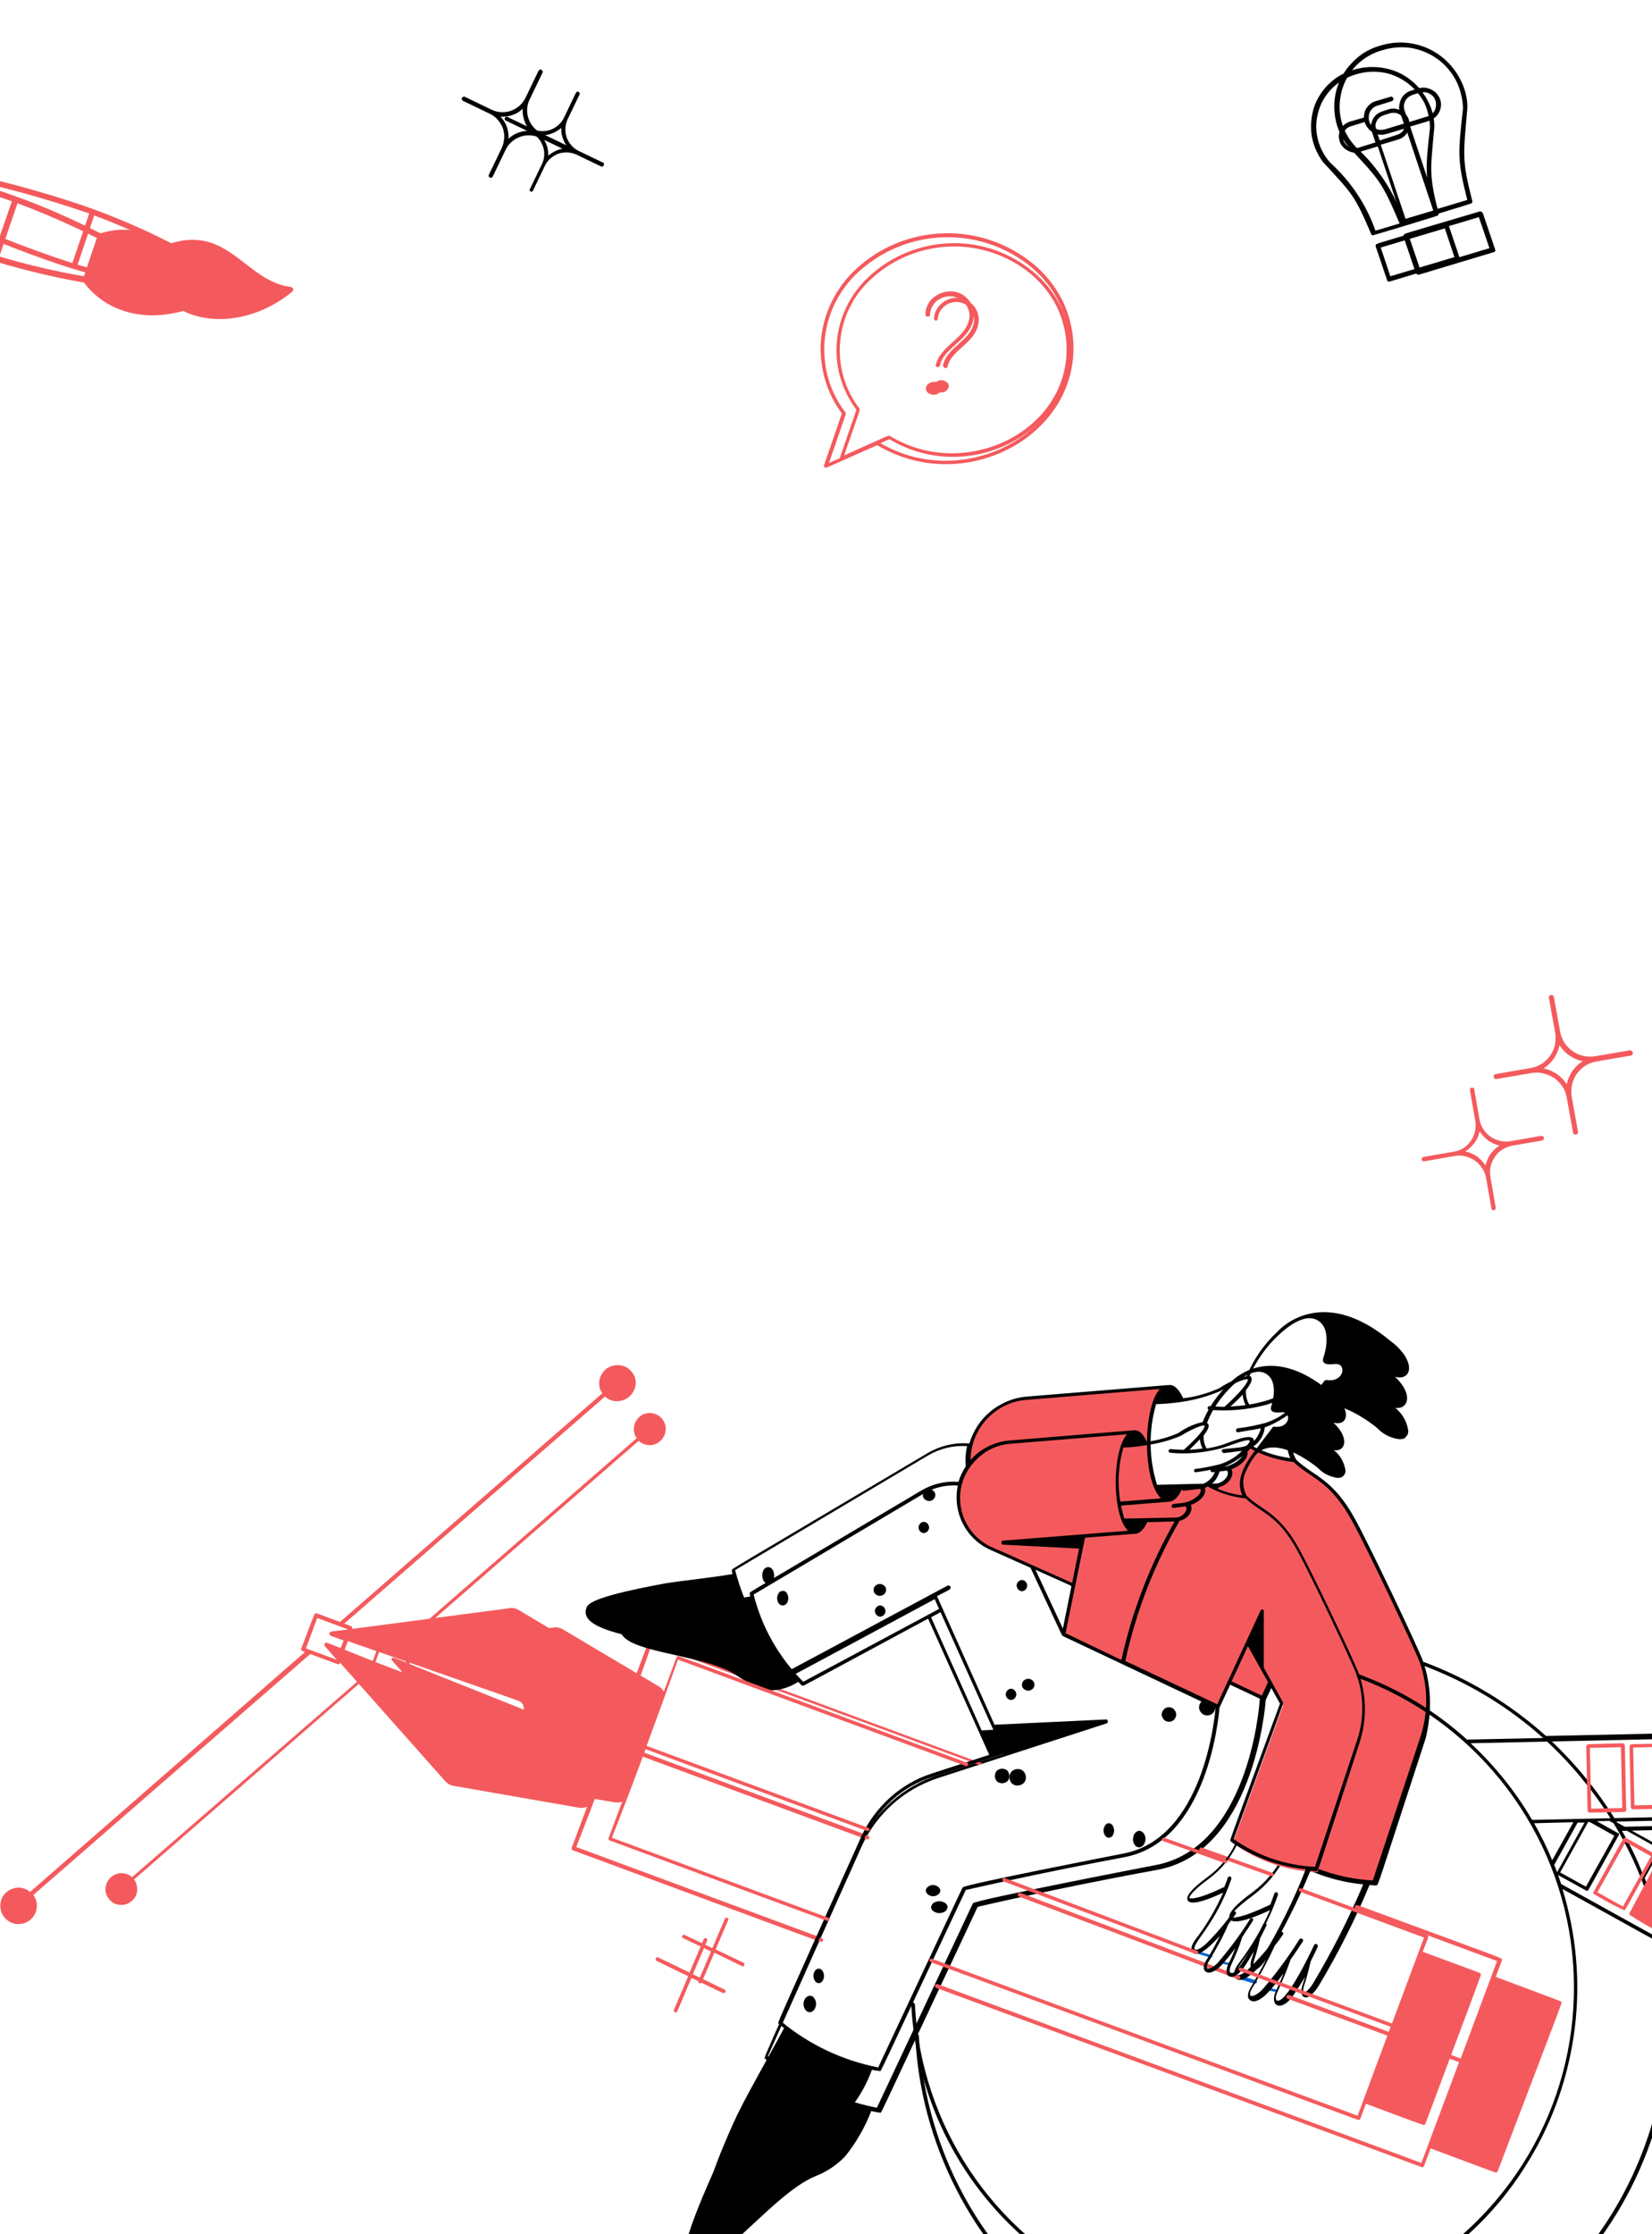 <?xml version="1.0" encoding="utf-8"?>
<!-- Generator: Adobe Illustrator 26.0.2, SVG Export Plug-In . SVG Version: 6.00 Build 0)  -->
<svg version="1.1" xmlns="http://www.w3.org/2000/svg" xmlns:xlink="http://www.w3.org/1999/xlink" x="0px" y="0px"
	 viewBox="0 0 500 676" style="enable-background:new 0 0 500 676;" xml:space="preserve">
<g id="show-on-hover">
	<g id="Scopri_di_più_sul_progetto_base_Over">
		<g>
			<g>
				<g>
					<defs>
						<rect id="SVGID_1_" y="-16.9" width="500" height="693"/>
					</defs>
					<clipPath id="SVGID_00000116940659080473859620000001889236689567883682_">
						<use xlink:href="#SVGID_1_"  style="overflow:visible;"/>
					</clipPath>
					<g style="clip-path:url(#SVGID_00000116940659080473859620000001889236689567883682_);">
						<path style="fill:#0063D2;" d="M385.8,602.7l-2.6-0.6c-0.1,0-0.3-0.1-0.3-0.2c-0.1-0.1-0.1-0.2,0-0.3s0.2-0.2,0.3-0.2
							c0.1,0,0.3,0,0.4,0l2.6,0.6c0.1,0,0.3,0.1,0.3,0.2c0.1,0.1,0.1,0.2,0,0.3s-0.2,0.2-0.3,0.2S386,602.7,385.8,602.7z"/>
						<path style="fill:#0063D2;" d="M379.5,600.2l-5-1.5c-0.1-0.1-0.3-0.1-0.3-0.3c-0.1-0.1-0.1-0.3,0-0.4c0.1-0.1,0.2-0.2,0.3-0.3
							c0.1-0.1,0.3-0.1,0.5,0l5,1.5c0.2,0,0.3,0.1,0.4,0.3c0.1,0.1,0.1,0.3,0,0.4c-0.1,0.1-0.2,0.2-0.3,0.3
							C379.8,600.2,379.6,600.2,379.5,600.2z"/>
						<path style="fill:#F45A5D;" d="M430.7,503.2c-1.2-3.5-15.8-34.4-20.6-43.1c-6.8-12.4-12.5-12.9-17.9-18.1l-0.1-0.1
							c-4.7-0.4-9.3-1.9-13.4-4.3c-0.6,0.3-1.2,0.6-1.8,0.8c1.5,2.4-2.5,5.6-5.7,6.1c2.7-0.2,1.5,4.4-2.5,5.1c-0.9,0-7.8,0.2-11,0.3
							c-3.8,9.4-9.8,1.5-9.8-13.2c-0.1-4.2,0.5-8.4,1.8-12.4c1-2.7,2.3-4.5,3.7-4.8l-42.7,3.5c-4.3,0.3-8.3,2.1-11.4,5
							s-5.2,6.7-6,10.9c-0.7,4.2,0,8.5,2,12.3s5.2,6.7,9.1,8.5l28.4,12.7l-3.5,17l53.1,25.1l15.3-33.1v19.7l6.8,12.1l-17.2,47.2
							c8.5,6.2,18.7,9.6,29.2,10L431,526C433.4,518.5,433.3,510.5,430.7,503.2z"/>
						<path style="fill:#000001;" d="M430.7,502.7c-1.2-3.5-15.8-34.3-20.5-42.9c-6.9-12.6-12.6-13-17.9-18.1
							c-0.7-1.3-1.2-2.7-1.2-4.2c-0.1-1.5,0.2-3,0.9-4.3c0.9-2,2-4,3.4-5.7c7.1-7.6,21.4,4.6,21.5,4.7c1.7,1.8,4.1,3,6.6,3.3
							c0.4,0,0.8,0,1.1-0.1c0.4-0.1,0.7-0.3,0.9-0.6c0.3-0.3,0.5-0.6,0.6-0.9c0.1-0.4,0.2-0.7,0.1-1.1c-0.4-2.7-1.8-5.1-3.9-6.8
							c3.9,0.6,5.6-4.1-0.1-9.4c4.6,1.3,6.4-3.6,0.7-9.1c-0.6-0.6-1.2-1.1-1.9-1.6c-20.9-17.5-33.6-3.8-34.4-2.9
							c-4,3.7-7.2,8.3-9.3,13.4c-3,0.7-5.8,2-8.3,3.7c-3.5,1.5-7.1,2.6-10.9,3c-0.5-1.1-2-4.1-4.1-4c-0.3,0,0.7-0.1-43.2,3.5
							c-4,0.3-7.8,1.9-10.9,4.4s-5.4,6-6.5,9.8c-4.5-0.4-8.9,0.7-12.8,3c-61.7,36.6-58.9,34.8-59.1,35.3c0,0.4,0.1,0.8,0.2,1.2
							c-6.2,1.1-15.4,2-20.2,2.8c-20.1,3.7-23.5,5.8-24,7.4c-3.3,9.1,27.7,9,39.3,16.7c3.3,2.4,7,4.1,11,5.3c3.7,0.1,7.4-0.9,10.5-3
							c1.2,1.2,1.2,1.4,1.6,1.4c0.3,0-1.7,1,43-23l21,46.8l-19.9,6.4c-5.3,1.7-10.2,4.5-14.3,8.2c-4.1,3.7-7.5,8.2-9.7,13.3
							c-30.7,68.3-28.8,63.9-28.4,64.4c0.2,0.2,1.6,1.3,1.8,1.4c-6.2,11.5-13.8,24.4-17.6,33.1c-9.1,20.4-9.1,24.7-8.1,26.1
							c6.1,8.5,25-19.3,39.1-25.1c3.4-1.3,6.5-3.4,9-6c3.3-4.1,6-8.8,7.9-13.7c0.9,0.2,1.8,0.4,2.7,0.5c0.5-0.1-1.6,3.9,29.5-62.3
							c12.4-2.9,33.1-7.3,54.4-11.2c28.9-5.3,32.6-48.8,32.8-51.4l9.8-21.1l11,19.7c-13.7,37.5-16.6,45.1-17,46.8
							c-0.1,0.6,0,0.4,0.1,0.5c0.2,0.2,1.3,0.9,1.5,1c-2.2,4.4-5.3,8.2-9.3,11.2c-5.5,4-7.8,6.7-7,8.2c1.4,2.3,9.8-1.6,12.2-2.7
							c-2.5,5.7-5.7,11.1-9.5,16.1c-1.5,2-1.8,3.8-0.8,4.6c2.2,2,7.2-3.6,9.1-5.8c-1.3,2.7-2.8,5.3-4.3,7.9c-1.3,2-1.6,3.6-0.6,4.4
							c1.5,1.2,3.9-0.6,5.3-2.1c1.8-1.9,3.4-3.9,4.9-6c-0.9,2.3-1.8,4.2-2.2,5.1c-2.3,4.7,1.3,6.9,5,1.8c1.3-1.9,2.5-3.8,3.7-5.8
							c-0.2,0.7-0.4,1.3-0.6,1.9c-1.1,3-0.3,3.9,0.3,4.2c1.5,0.7,3.4-1.8,4.3-3.2c5.9-9.8,11.1-20.1,15.5-30.7
							c0.2,0,1.9,0.2,2.1,0.1c0.6-0.2-0.3,2.1,14.9-44.5C433.4,518.2,433.3,510.2,430.7,502.7z M387.3,403.7
							c0.3-0.2,7.3-7.3,11.9-3.9c4.4,3.2,1.1,11.7,1.4,10.8c-0.7,1.9,0.6,2.4,2.6,2.2c1.1-0.1,2.2-0.2,2.8,0.7
							c1,1.6-0.5,4.7-4.5,4.1c-0.1,0-0.2,0-0.3,0c-0.1,0-0.2,0.1-0.3,0.2c-1.6,2-6.5,8.5-6.8,9c-3.2,4.4-5.9,9.4-3.6,14.4
							c-3.9-0.5-7.7-1.7-11.2-3.5c1-0.6,1.8-1.5,2.4-2.5s1-2.1,1.1-3.3c3.4-1.1,10-5,11.3-8.4c0.1-0.3,0.2-0.5,0.2-0.8
							s0-0.6-0.2-0.8c-1.1-2.3-8.3,1.3-11.4,2.1c-1.6,0.4-3.1,0.8-4.6,1c-0.8-1.3-1.1-2.8-1-4.4c1.1-1.3,2.6-3.5,1.1-4.3
							C380.4,411.5,383.4,407.2,387.3,403.7z M376.1,422c0.1,1.1,0.4,2.2,0.9,3.2c-1.5,0.2-3,0.3-4.6,0.4
							C374,424.2,375.2,423,376.1,422L376.1,422z M369.4,420.9c6-3.5,8-3.7,8.3-3.5c0,0,0.4,1.5-7.1,8.3c-1.4,0-2.9-0.1-4.5-0.2
							c-0.2,0-0.3,0-0.4,0.1s-0.2,0.3-0.2,0.4s0,0.3,0.1,0.4s0.3,0.2,0.4,0.2c5.8,0.5,11.6,0,17.2-1.5c1.9-0.5,9.3-3.6,10-2.7
							c0.1,0.2,0,0.5-0.1,0.7c-2.5,3.6-6,6.2-10.2,7.5c-2.7,0.7-5.5,1.3-8.3,1.6c-0.2,0-0.3,0.1-0.4,0.3c-0.1,0.1-0.1,0.3-0.1,0.4
							c0,0.2,0.1,0.3,0.2,0.4s0.3,0.1,0.4,0.1c1.6-0.3,4.5-0.7,6.9-1.2c-0.2,1-0.7,2-1.3,2.9c-0.6,0.9-1.5,1.5-2.4,2
							c-1.6,0.9-1.9,0.8-7.6,1.4c-0.2,0-0.3,0.1-0.4,0.2s-0.2,0.3-0.1,0.4s0.1,0.3,0.2,0.4s0.3,0.2,0.4,0.2l4.9-0.6h0.1
							c0.1,0,0.1,0,0.2,0h0.1l0.5-0.1c0.8,1.9-2.8,4.2-5,4.7c-0.3,0.1-3.9,0.6-4.2,0.6c-0.2,0-0.3,0.1-0.4,0.2s-0.2,0.3-0.2,0.4
							c0,0.2,0,0.3,0.1,0.4s0.2,0.2,0.4,0.2c0.4,0,3.5-0.4,4.4-0.5c1,0.8-0.3,3.4-3,3.9c-0.8,0-15.4,0.3-18.1,0.4
							c-2.5-7.9-2.6-16.4-0.3-24.4c2.6-0.1,5.2-0.3,7.8-0.7C361.7,423.6,365.7,422.5,369.4,420.9L369.4,420.9z M329.9,488.6
							l6.7-32.8l17.4-1.4c1.5-0.2,2.8-1.6,3.8-4c2.6-0.1,7.2-0.2,9.4-0.3c-8.4,14.8-14.6,30.9-18.3,47.6L329.9,488.6z M319.5,466.9
							l12.4,5.5l-3,14.6L319.5,466.9z M310.7,423.6l40.3-3.3c-5.2,6-5.2,27.8,0.4,33.1l-43,3.4c-0.1,0-0.3,0.1-0.4,0.2
							s-0.2,0.3-0.2,0.4s0.1,0.3,0.2,0.4s0.2,0.2,0.4,0.2l26.3,1.4l-2.4,11.8c-31.5-14.1-21.4-9.5-27.6-12.3
							c-3.8-1.7-6.9-4.5-8.8-8.2c-1.9-3.6-2.6-7.8-1.9-11.8s2.7-7.8,5.7-10.5C302.7,425.6,306.5,423.9,310.7,423.6L310.7,423.6z
							 M349.6,564.4c-1.7,0.3-54.3,10.5-55.1,11.5c-0.2,0.3,1-2.1-29.1,61.9c-12.1-2.4-23.5-7.7-33-15.6l28.3-63.3
							c2.2-4.9,5.4-9.3,9.4-12.9c4-3.6,8.7-6.3,13.9-8l50.9-16.5c0.1,0,0.3-0.1,0.3-0.3c0.1-0.1,0.1-0.3,0.1-0.4
							c0-0.1-0.1-0.3-0.2-0.4c-0.1-0.1-0.3-0.1-0.4-0.1l-33.7,1.6L283.6,483l3.8-2c0.1-0.1,0.2-0.2,0.3-0.4c0-0.2,0-0.3,0-0.5
							c-0.1-0.1-0.2-0.2-0.4-0.3c-0.2,0-0.3,0-0.5,0l-47.2,25.3c-8.3-8.2-14.2-18.6-17.1-30l58.4-34.7c3.6-2.1,7.7-3.1,11.8-2.8
							c-1,4.4-0.4,9,1.7,13.1c2,4,5.4,7.3,9.6,9.1l13.7,6.1c11.1,23.9,10.6,23,11,23.3c0.3,0.2-2.2-1,52.6,24.8
							C381.1,518,377.3,559.3,349.6,564.4L349.6,564.4z M404.6,512.4l-6.6-11.9V481c0-0.1,0-0.3-0.1-0.4s-0.2-0.2-0.3-0.2
							c-0.1,0-0.3,0-0.4,0c-0.1,0.1-0.2,0.2-0.3,0.3l-15,32.4l-31.6-14.9c3.7-16.9,9.9-33.2,18.6-48.2c3.2-0.7,4.8-3.8,3.8-5.4
							c2.2-0.8,5-2.8,4.9-5.1v-0.1c0-0.2-0.1-0.5-0.1-0.7c0.3-0.1,0.6-0.3,0.9-0.4c4,2.2,8.5,3.6,13.1,4.1c5.6,5.2,11,5.6,17.7,17.8
							c4.8,8.7,19.3,39.4,20.5,42.8c2.5,7.2,2.6,15,0.3,22.3L415.5,569c-10-0.5-19.7-3.8-27.9-9.6
							C405.6,510.1,404.8,512.8,404.6,512.4L404.6,512.4z M397.4,600.2c-1.5,2.4-2.6,2.8-2.8,2.7c-0.1,0-0.4-0.7,0.3-2.7
							c0.7-1.9,1.7-6.3,1.8-6.7c0.9-1.8,1.7-3.4,2.1-4.4c0.1-0.1,0.1-0.3,0-0.5s-0.2-0.3-0.3-0.3c-0.1-0.1-0.3-0.1-0.5,0
							c-0.1,0.1-0.3,0.2-0.3,0.3c-1.2,2.7-8.7,18.2-11.3,16.7c-0.3-0.2-0.5-1.1,0.4-2.9c1.4-3.1,2.7-6.2,3.8-9.4
							c1.6-2.3,3-4.4,3.7-5.5c0.1-0.1,0.1-0.3,0.1-0.4c0-0.1-0.1-0.3-0.3-0.4c-0.1-0.1-0.3-0.1-0.4-0.1c-0.2,0-0.3,0.1-0.4,0.2
							c-3.3,5.3-7.1,10.4-11.1,15.1c-1.8,1.9-3.3,2.3-3.7,2c-0.3-0.2-0.3-1.2,0.8-2.8c2.4-4,4.6-8.1,6.5-12.3
							c1.2-1.5,2.1-2.8,2.5-3.4c0-0.1,0.1-0.1,0.1-0.2c0-0.1,0-0.2,0-0.2c0-0.1,0-0.2-0.1-0.2c0-0.1-0.1-0.1-0.2-0.2
							c-0.1,0-0.1-0.1-0.2-0.1s-0.2,0-0.2,0c-0.1,0-0.2,0-0.2,0.1c-0.1,0-0.1,0.1-0.2,0.2c-2.8,4-6,7.7-9.5,11.1
							c-2,1.8-3.2,2-3.5,1.7c-1.7-1.5,7.2-8.5,12.5-24.3c0-0.1,0-0.2,0-0.2c0-0.1,0-0.2-0.1-0.2c0-0.1-0.1-0.1-0.1-0.2
							c-0.1-0.1-0.1-0.1-0.2-0.1s-0.2,0-0.2,0c-0.1,0-0.2,0-0.2,0.1c-0.1,0-0.1,0.1-0.2,0.1c-0.1,0.1-0.1,0.1-0.1,0.2
							c-0.4,1.1-0.8,2.2-1.2,3.3c-0.1,0-0.1,0-0.2,0.1c-9,4.3-11.5,4-11.7,3.7s0.5-2.1,6.7-6.6c4-3,7.3-6.9,9.6-11.5
							c7.1,4.6,15.3,7.4,23.7,8.2C408.3,580.4,403.2,590.5,397.4,600.2z"/>
						<path style="fill:#000001;" d="M342.9,556.5c0,0.7,0.2,1.3,0.6,1.8c0.3,0.5,0.8,0.7,1.3,0.7s0.9-0.3,1.3-0.7
							c0.3-0.5,0.6-1.1,0.6-1.8s-0.2-1.3-0.6-1.8s-0.8-0.7-1.3-0.7s-0.9,0.3-1.3,0.7S343,555.9,342.9,556.5z"/>
						<path style="fill:#000001;" d="M362.9,516.6c0,0.7,0.3,1.3,0.8,1.8s1.1,0.7,1.7,0.7s1.3-0.3,1.7-0.7c0.5-0.5,0.7-1.1,0.8-1.8
							c0-0.7-0.3-1.3-0.8-1.8s-1.1-0.7-1.7-0.7s-1.3,0.3-1.7,0.7C363.2,515.3,362.9,516,362.9,516.6z"/>
						<path style="fill:#000001;" d="M309.3,509.8c0,0.5,0.2,1,0.6,1.3s0.8,0.5,1.3,0.5s0.9-0.2,1.3-0.5c0.3-0.3,0.6-0.8,0.6-1.3
							s-0.2-1-0.6-1.3c-0.3-0.3-0.8-0.5-1.3-0.5s-0.9,0.2-1.3,0.5S309.3,509.3,309.3,509.8z"/>
						<path style="fill:#000001;" d="M313,472.3c0,0.5,0.2,1,0.6,1.3s0.8,0.5,1.3,0.5s0.9-0.2,1.3-0.5s0.6-0.8,0.6-1.3
							s-0.2-1-0.6-1.3s-0.8-0.5-1.3-0.5s-0.9,0.2-1.3,0.5S313,471.8,313,472.3z"/>
						<path style="fill:#000001;" d="M279.3,452.4c0,0.5,0.2,1,0.6,1.3s0.8,0.5,1.3,0.5s1-0.2,1.3-0.5s0.6-0.8,0.6-1.3
							s-0.2-1-0.6-1.3c-0.3-0.3-0.8-0.5-1.3-0.5s-0.9,0.2-1.3,0.5C279.6,451.4,279.4,451.9,279.3,452.4z"/>
						<path style="fill:#000001;" d="M230.7,476.7c0,0.7,0.2,1.3,0.5,1.8c0.4,0.5,0.8,0.7,1.3,0.7s1-0.3,1.3-0.7
							c0.4-0.5,0.5-1.1,0.5-1.8c0-0.7-0.2-1.3-0.5-1.8c-0.4-0.5-0.8-0.7-1.3-0.7s-1,0.3-1.3,0.7C230.9,475.4,230.7,476,230.7,476.7z
							"/>
						<path style="fill:#000001;" d="M264.4,481.1c0,0.5,0.2,1,0.6,1.3c0.3,0.3,0.8,0.5,1.3,0.5s0.9-0.2,1.3-0.5
							c0.3-0.3,0.6-0.8,0.6-1.3s-0.2-1-0.6-1.3s-0.8-0.5-1.3-0.5s-1,0.2-1.3,0.5C264.6,480.1,264.4,480.6,264.4,481.1z"/>
						<path style="fill:#000001;" d="M281.8,577.1c0,0.5,0.3,1,0.8,1.3s1.1,0.5,1.7,0.5s1.3-0.2,1.7-0.5c0.5-0.3,0.7-0.8,0.8-1.3
							c0-0.5-0.3-1-0.8-1.3s-1.1-0.5-1.7-0.5s-1.3,0.2-1.7,0.5C282.1,576.1,281.9,576.6,281.8,577.1z"/>
						<path style="fill:#000001;" d="M305.5,537.8c0,0.7,0.3,1.3,0.7,1.8c0.5,0.5,1.1,0.7,1.8,0.7c0.7,0,1.3-0.3,1.8-0.7
							c0.5-0.5,0.7-1.1,0.7-1.8s-0.3-1.3-0.7-1.8c-0.5-0.5-1.1-0.7-1.8-0.7c-0.7,0-1.3,0.3-1.8,0.7
							C305.8,536.5,305.5,537.1,305.5,537.8z"/>
						<path style="fill:#000001;" d="M243.2,606.4c0,0.7,0.2,1.3,0.6,1.8s0.8,0.7,1.3,0.7s0.9-0.3,1.3-0.7c0.3-0.5,0.6-1.1,0.6-1.8
							s-0.2-1.3-0.6-1.8c-0.3-0.5-0.8-0.7-1.3-0.7s-0.9,0.3-1.3,0.7C243.4,605.1,243.2,605.8,243.2,606.4z"/>
						<path style="fill:#000001;" d="M584.3,523.4c0-0.2-0.1-0.3-0.2-0.4c-0.1-0.1-0.3-0.2-0.4-0.2l-115.8,2.5
							c-10.8-9.7-23.3-17.3-37-22.4c-0.1,0-0.3,0-0.4,0c-0.1,0.1-0.2,0.2-0.3,0.3c-0.1,0.1,0,0.3,0,0.4c0.1,0.1,0.2,0.3,0.3,0.3
							c19.2,7.1,36.2,19.2,49,35.2c12.9,15.9,21.2,35,24.1,55.3s0.2,40.9-7.7,59.8c-7.9,18.9-20.8,35.3-37.3,47.4
							c-16.5,12.1-36,19.6-56.4,21.5c-20.4,2-40.9-1.6-59.4-10.4c-18.5-8.8-34.3-22.4-45.7-39.4c-11.4-17-17.9-36.8-19-57.3
							c0-0.1,0-0.2-0.1-0.2c0-0.1-0.1-0.1-0.1-0.2c-0.1-0.1-0.1-0.1-0.2-0.1s-0.2,0-0.2,0c-0.1,0-0.2,0-0.2,0.1
							c-0.1,0-0.1,0.1-0.2,0.1c-0.1,0.1-0.1,0.1-0.1,0.2c0,0.1,0,0.2,0,0.2c0.8,16.2,5.1,32.1,12.5,46.5s17.8,27.2,30.5,37.3
							s27.4,17.4,43.2,21.4c15.7,4,32.2,4.6,48.2,1.8s31.2-9,44.6-18.2s24.7-21.1,33.2-34.9c8.5-13.9,13.9-29.4,15.9-45.5
							s0.6-32.5-4.2-48c50.5,27.9,48.5,26.9,48.8,26.9c0.5,0-0.6,1.8,14.1-24.8c0.1-0.1,0.1-0.3,0.1-0.5s-0.1-0.3-0.3-0.4
							l-44.3-24.5c69.5-1.5,65.4-1.3,65.7-1.6C585,551.5,584.9,553,584.3,523.4z M490.9,554l13.5-0.3l-7.3,13.1
							C495.4,562.4,493.3,558.1,490.9,554z M497.8,568.3l8.1-14.6h2.3l-9.5,17.1C498.4,569.9,498.1,569.1,497.8,568.3z M509.6,553.6
							c0.6,0-0.5-0.5,9,4.8l-9.7,17.5L500,571L509.6,553.6z M562.3,578.7l-13,23.4l-49.1-27.2c-0.3-1-0.7-2.1-1.1-3.1l9.7,5.3
							c0.1,0.1,0.3,0.1,0.5,0.1s0.3-0.1,0.4-0.3l10.3-18.6c0-0.1,0.1-0.1,0.1-0.2c0-0.1,0-0.2,0-0.2c0-0.1-0.1-0.1-0.1-0.2
							c0-0.1-0.1-0.1-0.2-0.2l-7.3-4l4.3-0.1L562.3,578.7z M490.2,552.8c-5.7-9.8-12.8-18.6-21.1-26.4l114-2.5l0.6,26.8L490.2,552.8
							z"/>
						<path style="fill:#F45A5D;" d="M384.8,567.7c-0.3,0-0.4-0.1-21.5-7.6c-0.1-0.1-0.3-0.2-0.3-0.3c-0.1-0.1-0.1-0.3,0-0.4
							c0.1-0.1,0.2-0.3,0.3-0.3c0.1-0.1,0.3-0.1,0.5,0l21.3,7.6c0.1,0,0.2,0.1,0.3,0.3c0.1,0.1,0.1,0.2,0.1,0.4
							c0,0.1-0.1,0.2-0.2,0.3C385,567.7,384.9,567.7,384.8,567.7z"/>
						<path style="fill:#F45A5D;" d="M296.4,533.3c-106.8-39.4-99.6-36.9-99.9-36.7c-0.3,0.2,0.1-0.7-4.7,12.1
							c-0.4-0.8-1-1.4-1.7-1.8L157,487.2c-1-0.6-2.1-0.8-3.3-0.5l-47.1,6.2c0.1-0.2,0-0.3,0-0.5c-0.1-0.1-0.2-0.3-0.3-0.3l-2.1-0.8
							l78.9-68.7c1,0.9,2.4,1.5,3.8,1.4s2.8-0.6,3.8-1.6s1.6-2.3,1.7-3.7s-0.4-2.8-1.4-3.8c-0.9-1.1-2.2-1.7-3.6-1.8
							c-1.4-0.1-2.8,0.3-3.9,1.1c-1.1,0.9-1.8,2.1-2.1,3.5c-0.2,1.4,0.1,2.8,0.9,3.9l-79.4,69.2c-4.4-1.6-6-2.3-6.8-2.5
							c-0.5-0.2-0.7-0.2-1,0.3c-0.3,0.7-1.1,2.9-3.9,10.2c-0.1,0.1,0,0.3,0,0.5c0.1,0.1,0.2,0.3,0.3,0.3l0.8,0.3L9.1,572.5
							c-1.1-0.9-2.4-1.4-3.8-1.3c-1.4,0.1-2.7,0.7-3.7,1.7s-1.5,2.3-1.5,3.8c0,1.4,0.5,2.8,1.5,3.8s2.3,1.7,3.7,1.7
							c1.4,0.1,2.8-0.4,3.9-1.3c1.1-0.9,1.8-2.2,1.9-3.6c0.2-1.4-0.2-2.8-1-3.9l83.8-72.9c7.1,2.6,8.2,3.1,8.5,3.1
							c0.1,0,0.2,0,0.3-0.1c0.1-0.1,0.2-0.2,0.2-0.3v-0.1l31.6,35.6c0.7,0.9,1.7,1.5,2.8,1.7l37.9,6.6c0.8,0.1,1.7,0.1,2.5-0.3
							l-4.7,12.5c0,0.1,0,0.2,0,0.2c0,0.1,0,0.2,0.1,0.2c0,0.1,0.1,0.1,0.1,0.2c0.1,0.1,0.1,0.1,0.2,0.1
							c77,28.5,74.8,27.7,75.1,27.7c0.1,0,0.3,0,0.4-0.1c0.1-0.1,0.2-0.2,0.2-0.4c0-0.1,0-0.3-0.1-0.4c-0.1-0.1-0.2-0.2-0.3-0.3
							l-74.3-27.5c0,0,5.2-13.1,11.6-30.5c77.2,28.5,76.1,28.2,76.5,28.2c0.1,0,0.3-0.1,0.4-0.1c0.1-0.1,0.2-0.2,0.2-0.4
							c0-0.1,0-0.3-0.1-0.4c-0.1-0.1-0.2-0.2-0.3-0.3l-76.2-28.2c6.2-16.6,10.8-29.7,10.8-29.7l98.9,36.5c0.2,0.1,0.3,0.1,0.5,0
							c0.1-0.1,0.3-0.2,0.3-0.3c0.1-0.2,0.1-0.3,0-0.5C296.7,533.4,296.6,533.3,296.4,533.3z M103.1,498.7l-4.1-1.6
							c-0.1,0-0.3-0.1-0.4,0c-0.1,0-0.2,0.1-0.3,0.2s-0.1,0.2-0.1,0.4c0,0.1,0.1,0.3,0.1,0.4l3.5,4v0.1l-9.2-3.4l3.4-9.2l9.2,3.4
							v0.1c-3.1,0.4-4.3,0.5-4.9,0.6c-0.1,0-0.3,0.1-0.4,0.2s-0.2,0.2-0.2,0.4c0,0.1,0,0.3,0.1,0.4s0.2,0.2,0.3,0.3l3.9,1.4
							L103.1,498.7z M158.5,517.7c-0.1,0.3-0.3,0.7-0.5,0.9c-0.2,0.3-0.5,0.5-0.8,0.7s-0.7,0.3-1,0.3c-0.4,0-0.7,0-1-0.1l-50.9-20.3
							l1-2.6l51.5,18c0.6,0.2,1.1,0.6,1.5,1.2C158.5,516.4,158.6,517.1,158.5,517.7z"/>
						<path style="fill:#F45A5D;" d="M472.6,605.8c-0.2-0.3,0.9,0.2-19.9-7.6c2-5.3,2-5.1,1.8-5.4c-0.1-0.3,2.7,0.7-43.6-16.3
							c-0.1-0.1-0.3,0-0.5,0c-0.1,0.1-0.3,0.2-0.3,0.3c-0.1,0.1-0.1,0.3,0,0.5c0.1,0.1,0.2,0.3,0.3,0.3l42.7,15.8l-11,29.5
							l-51.9-19.2c-0.1-0.1-0.3,0-0.5,0c-0.1,0.1-0.3,0.2-0.3,0.3c-0.1,0.1-0.1,0.3,0,0.5c0.1,0.1,0.2,0.3,0.3,0.3l51.9,19.2
							l-11.4,30.5l-146.4-54.1c-0.1-0.1-0.3,0-0.5,0c-0.1,0.1-0.3,0.2-0.3,0.3c-0.1,0.1,0,0.3,0,0.5c0.1,0.1,0.2,0.3,0.3,0.3
							c150,55.3,146.9,54.3,147.2,54.3c0.1,0,0.2,0,0.3-0.1c0.1-0.1,0.2-0.2,0.2-0.3l2-5.3c17.7,6.6,19.5,7.3,19.8,7.3
							c0.1,0,0.2,0,0.3-0.1c0.1-0.1,0.2-0.2,0.2-0.3C473.9,603,472.7,606.2,472.6,605.8z"/>
						<path style="fill:#F45A5D;" d="M374.8,598.9c-0.3,0,1.8,0.7-66.4-25c-0.1-0.1-0.3-0.2-0.3-0.3c-0.1-0.1-0.1-0.3,0-0.5
							s0.2-0.3,0.3-0.3c0.1-0.1,0.3-0.1,0.5,0l66.1,25c0.1,0.1,0.2,0.1,0.3,0.3c0.1,0.1,0.1,0.3,0.1,0.4c0,0.1-0.1,0.3-0.2,0.4
							C375.1,598.9,374.9,598.9,374.8,598.9z"/>
						<path style="fill:#F45A5D;" d="M493.4,317.8l-10.5,1.8c-2.4,0.4-4.9-0.1-6.9-1.5s-3.4-3.5-3.8-5.9l-1.9-10.5
							c0-0.2-0.2-0.4-0.3-0.5c-0.2-0.1-0.4-0.2-0.6-0.1c-0.2,0-0.4,0.1-0.5,0.3c-0.1,0.2-0.2,0.4-0.1,0.6l1.9,10.5
							c0.4,2.4-0.1,4.9-1.5,6.9s-3.5,3.4-6,3.8l-10.5,1.8c-0.2,0-0.4,0.2-0.5,0.3c-0.1,0.2-0.2,0.4-0.1,0.6c0,0.2,0.1,0.4,0.3,0.5
							c0.2,0.1,0.4,0.2,0.6,0.1l10.5-1.8c1.2-0.2,2.4-0.2,3.6,0.1c1.2,0.3,2.3,0.8,3.3,1.4c1,0.7,1.8,1.6,2.5,2.6s1.1,2.2,1.3,3.4
							l1.9,10.5c0,0.1,0.1,0.2,0.1,0.3c0.1,0.1,0.1,0.2,0.2,0.2c0.1,0.1,0.2,0.1,0.3,0.1c0.1,0,0.2,0,0.3,0c0.1,0,0.2-0.1,0.3-0.1
							c0.1-0.1,0.2-0.1,0.2-0.2c0.1-0.1,0.1-0.2,0.1-0.3c0-0.1,0-0.2,0-0.3l-1.9-10.5c-0.4-2.4,0.1-4.9,1.5-6.9s3.5-3.4,6-3.8
							l10.5-1.8c0.2-0.1,0.3-0.2,0.4-0.3c0.1-0.2,0.1-0.4,0.1-0.5c0-0.2-0.1-0.4-0.3-0.5C493.8,317.9,493.6,317.8,493.4,317.8z
							 M474.2,328.1c-0.8-1.2-1.8-2.3-3-3.1c-1.2-0.8-2.5-1.4-4-1.7c1.2-0.8,2.3-1.8,3.1-3c0.8-1.2,1.4-2.5,1.7-4
							c0.8,1.2,1.8,2.3,3,3.1c1.2,0.8,2.5,1.4,4,1.7c-1.2,0.8-2.3,1.8-3.1,3S474.5,326.6,474.2,328.1z"/>
						<path style="fill:#F45A5D;" d="M219.2,602l-9.5-4.6l4.3-10.1c0.1-0.1,0.1-0.3,0-0.5s-0.2-0.3-0.3-0.3c-0.1-0.1-0.3-0.1-0.4,0
							c-0.1,0.1-0.3,0.2-0.3,0.3l-4.3,10.1l-9.5-4.6c-0.1-0.1-0.3-0.1-0.4,0c-0.1,0.1-0.3,0.2-0.3,0.3c-0.1,0.1-0.1,0.3,0,0.5
							s0.2,0.3,0.3,0.3l9.5,4.6l-4.3,10.1c-0.1,0.1-0.1,0.3,0,0.5c0.1,0.1,0.2,0.3,0.3,0.3c0.1,0.1,0.3,0.1,0.4,0
							c0.1-0.1,0.3-0.2,0.3-0.3l4.3-10.1c9.3,4.5,9.4,4.6,9.7,4.6c0.1,0,0.3-0.1,0.4-0.1c0.1-0.1,0.2-0.2,0.2-0.3s0-0.3,0-0.4
							S219.3,602,219.2,602z"/>
						<path style="fill:#F45A5D;" d="M69.4,84.9c-14.5-1.9-20.1-20-39-14.3c-9.4-4.8-19.1-9-29.1-12.4c-14.2-4.8-28.6-8.6-43.3-11.5
							c-21.6-4-22.7-0.7-23.1,0.3c-0.4,1.1-1.5,4.4,18.2,14.1c13.5,6.5,27.3,12.1,41.5,16.8c10.1,3.2,20.4,5.8,30.8,7.6
							c10.7,14,30.9,12.1,44.5,1c0.1-0.1,0.3-0.3,0.3-0.4s0.1-0.4,0-0.5c-0.1-0.2-0.2-0.3-0.3-0.5C69.8,85,69.6,84.9,69.4,84.9z
							 M-46.1,59.4c-14.4-7.1-17.6-10.9-17.2-11.9c0.3-1,5.1-2.1,21,0.9c15.6,3.1,30.9,7.3,45.9,12.5L-2,77.1
							C-17.1,72.2-31.8,66.3-46.1,59.4L-46.1,59.4z M-0.2,77.6l5.5-16.1c8.2,3.1,16.2,6.6,24,10.5l-3.9,11.6
							C16.7,82.1,8.2,80.1-0.2,77.6L-0.2,77.6z"/>
						<path style="fill:#F45A5D;" d="M312.9,80c-7.7-6.4-17.4-9.7-27.3-9.4c-10,0.3-19.5,4.2-26.7,11c-5.9,5.5-9.6,13-10.4,21
							c-0.7,8,1.5,16.1,6.3,22.5l-5.4,15.7c0,0.1,0,0.2,0,0.3s0.1,0.2,0.2,0.3c0.1,0.1,0.2,0.1,0.3,0.1s0.2,0,0.3,0l15.3-6.8
							c25.9,15.5,60.2-2.2,59.4-30.4c-0.2-4.7-1.3-9.3-3.4-13.5C319.4,86.7,316.5,83,312.9,80z M323.7,104.4
							c0.8,27.6-33,44.5-57.9,29.3c-0.5-0.2,0.6-0.5-14.9,6.4c5.4-15.8,5.3-14.9,5-15.3c-4.8-6.2-7-14-6.3-21.9
							c0.7-7.8,4.3-15.1,10-20.4c7.1-6.6,16.3-10.4,26-10.7c9.7-0.3,19.1,2.9,26.6,9.1c3.5,2.9,6.3,6.5,8.3,10.5
							C322.5,95.4,323.6,99.9,323.7,104.4z"/>
						<path style="fill:#F45A5D;" d="M283.2,110.6c1.2-5.9,8.9-8.1,10.1-13.9c0.2-0.8,0.2-1.6,0-2.4s-0.5-1.5-1-2.2
							s-1.1-1.2-1.8-1.6c-0.7-0.4-1.5-0.7-2.3-0.8c-0.8-0.1-1.7,0-2.4,0.2c-0.8,0.2-1.5,0.6-2.2,1.1s-1.1,1.2-1.5,1.9
							c-0.4,0.7-0.6,1.5-0.6,2.3c0,0.1,0,0.2-0.1,0.3c0,0.1-0.1,0.2-0.2,0.2c-0.1,0.1-0.1,0.1-0.2,0.1s-0.2,0-0.3,0
							c-0.1,0-0.2,0-0.3-0.1c-0.1,0-0.2-0.1-0.2-0.2c-0.1-0.1-0.1-0.1-0.1-0.2s0-0.2,0-0.3c0-1,0.3-1.9,0.7-2.8
							c0.4-0.9,1.1-1.7,1.9-2.3c0.8-0.6,1.7-1.1,2.7-1.4s2-0.4,3-0.3s2,0.4,2.8,0.9c0.9,0.5,1.6,1.2,2.2,2s1,1.7,1.2,2.7
							s0.2,2,0,2.9c-1.2,6.3-9,8.5-10.1,13.9c0,0.1-0.1,0.2-0.1,0.2c-0.1,0.1-0.1,0.1-0.2,0.2c-0.1,0-0.2,0.1-0.2,0.1s-0.2,0-0.3,0
							c-0.1,0-0.2-0.1-0.2-0.1c-0.1,0-0.1-0.1-0.2-0.2S283.2,110.6,283.2,110.6C283.2,110.8,283.2,110.7,283.2,110.6z"/>
						<path style="fill:#F45A5D;" d="M283.2,115.6c-0.3-0.1-0.6-0.1-0.9,0c-0.3,0-0.6,0.1-0.9,0.3c-0.3,0.1-0.5,0.3-0.7,0.5
							s-0.3,0.5-0.4,0.7c-0.1,0.3-0.1,0.5,0,0.8c0,0.3,0.2,0.5,0.3,0.7c0.2,0.2,0.4,0.4,0.6,0.5c0.3,0.1,0.5,0.2,0.9,0.3
							c0.3,0.1,0.6,0.1,0.9,0c0.3,0,0.6-0.1,0.9-0.3c0.3-0.1,0.5-0.3,0.7-0.5s0.3-0.5,0.4-0.7c0.1-0.3,0.1-0.5,0-0.8
							s-0.2-0.5-0.3-0.7c-0.2-0.2-0.4-0.4-0.6-0.5C283.8,115.7,283.5,115.6,283.2,115.6z"/>
						<path style="fill:#000001;" d="M452.1,76.3l-22.6,6.8c-0.2,0.1-0.4,0-0.6-0.1s-0.3-0.3-0.4-0.4c-3.9-11.7-3.9-11-3.6-11.5
							c0.2-0.5-1,0,22.9-7.1c0.2-0.1,0.4,0,0.6,0.1s0.3,0.3,0.4,0.4l3.7,10.9c0.1,0.2,0.1,0.4,0,0.6S452.3,76.3,452.1,76.3z
							 M429.8,81.4l21-6.3l-3.2-9.4l-21,6.3L429.8,81.4z"/>
						<path style="fill:#000001;" d="M417.8,13.8c-3,0.8-5.8,2.4-8,4.6c-2.3,2.2-4,4.8-5,7.8s-1.2,6.2-0.7,9.3s1.8,6,3.7,8.5
							c9.8,10.6,10.3,10.7,15.8,23.6v0.1c0.1,0.1,0.1,0.2,0.2,0.2c0.1,0.1,0.2,0.1,0.3,0.1c0.2,0,21.1-6.3,21.3-6.5l0.1-0.1
							c0.1-0.1,0.2-0.3,0.1-0.5v-0.1c-3.2-12.5-2.7-13.9-1.5-27.9c0.1-2.1-0.3-4.3-1-6.3c-1.8-5-5.4-9.2-10.2-11.6
							C428.3,12.7,422.8,12.2,417.8,13.8z M442.8,32.8c-1.5,13.6-1.8,15.6,1.3,27.7l-9,2.7l-8.3-24.9c5.1-1.5,5.8-1.7,6.3-2
							c1.1-0.5,2.1-1.4,2.6-2.6c0.5-1.2,0.6-2.4,0.2-3.6c-0.5-1.3-1.4-2.4-2.7-3c-1.2-0.6-2.7-0.8-4-0.3l-2,0.6
							c-0.7,0.2-1.3,0.5-1.8,0.9s-1,1-1.3,1.6s-0.5,1.3-0.6,2s0,1.4,0.2,2l1.2,3.5l-5.6,1.7c-0.7,0.2-1.5,0.3-2.2,0.1
							s-1.4-0.6-1.9-1.1c-0.5-0.6-0.8-1.2-0.9-2c-0.1-0.7,0-1.5,0.3-2.2c0.2-0.4,0.6-0.8,0.9-1.2c0.4-0.3,0.8-0.6,1.3-0.7l4.5-1.4
							c0.2-0.1,0.3-0.2,0.4-0.4c0.1-0.2,0.1-0.4,0-0.5c-0.1-0.2-0.2-0.3-0.4-0.4c-0.2-0.1-0.4-0.1-0.5,0l-4.4,1.3
							c-0.7,0.2-1.3,0.5-1.8,1c-0.5,0.4-1,1-1.3,1.6c-0.4,0.9-0.6,2-0.4,3c0.1,1,0.6,2,1.3,2.8c0.7,0.8,1.6,1.3,2.6,1.6s2,0.2,3-0.1
							l5.7-1.7l8.3,24.9l-9,2.7c-2.9-8.4-7.9-15.9-14.4-21.9c-2.1-2.2-3.7-4.9-4.4-7.9c-0.8-3-0.7-6.1,0.1-9.1
							c0.8-3,2.4-5.7,4.5-7.8s4.8-3.7,7.8-4.5c2.8-0.9,5.8-1.1,8.6-0.7c2.9,0.5,5.6,1.6,8,3.3s4.3,4,5.7,6.6
							C442,27,442.7,29.9,442.8,32.8z M426.3,37l-1.2-3.6c-0.2-0.5-0.2-0.9-0.2-1.4s0.2-0.9,0.4-1.4c0.9-1.8,2.6-2,4.3-2.5
							c0.7-0.2,1.5-0.3,2.2-0.1c0.7,0.2,1.4,0.6,1.9,1.1c0.5,0.6,0.8,1.2,0.9,2c0.1,0.7,0,1.5-0.3,2.2c-0.2,0.5-0.6,0.8-0.9,1.2
							c-0.4,0.3-0.8,0.6-1.3,0.7L426.3,37z"/>
						<path style="fill:#000001;" d="M172.1,44.3l-8.1-3.9c-1.9-0.9-3.3-2.5-4-4.4s-0.6-4.1,0.3-5.9l3.9-8.1c0.1-0.2,0.1-0.3,0-0.5
							s-0.2-0.3-0.3-0.4c-0.2-0.1-0.3-0.1-0.5,0s-0.3,0.2-0.4,0.3l-3.9,8.1c-0.9,1.9-2.5,3.3-4.4,4s-4.1,0.6-5.9-0.3l-8.1-3.9
							c-0.2-0.1-0.3-0.1-0.5,0s-0.3,0.2-0.4,0.3c-0.1,0.2-0.1,0.3,0,0.5s0.2,0.3,0.3,0.4l8.1,3.9c0.9,0.4,1.8,1.1,2.4,1.8
							c0.7,0.8,1.2,1.6,1.6,2.6c0.3,1,0.5,2,0.4,3s-0.3,2-0.7,2.9l-3.9,8.1c0,0.1-0.1,0.2-0.1,0.2c0,0.1,0,0.2,0,0.3
							s0.1,0.2,0.1,0.2c0.1,0.1,0.1,0.1,0.2,0.2c0.1,0,0.2,0.1,0.2,0.1c0.1,0,0.2,0,0.3,0s0.2-0.1,0.2-0.1c0.1-0.1,0.1-0.1,0.2-0.2
							l3.9-8.1c0.9-1.9,2.5-3.3,4.4-4s4.1-0.6,6,0.3l8.1,3.9c0.2,0,0.3,0,0.5,0c0.1-0.1,0.3-0.2,0.3-0.3c0.1-0.1,0.1-0.3,0-0.5
							C172.4,44.6,172.3,44.4,172.1,44.3z M153.9,42c0.1-1.2-0.1-2.5-0.5-3.6c-0.4-1.2-1.1-2.2-1.9-3.1c1.2,0.1,2.5-0.1,3.6-0.5
							c1.2-0.4,2.2-1,3.1-1.9c-0.1,1.2,0.1,2.4,0.5,3.6c0.4,1.2,1,2.2,1.9,3.1c-1.2-0.1-2.4,0.1-3.6,0.5
							C155.9,40.5,154.8,41.1,153.9,42z"/>
					</g>
				</g>
			</g>
		</g>
	</g>
</g>
<g id="CARD4">
	<g id="Scopri_di_più_sul_progetto_base">
		<g>
			<g>
				<g>
					<g>
						<defs>
							<rect id="SVGID_00000145035825431608407280000002571098016634650040_" y="20" width="500" height="656"/>
						</defs>
						<clipPath id="SVGID_00000139978902729961112570000006632539259628047764_">
							<use xlink:href="#SVGID_00000145035825431608407280000002571098016634650040_"  style="overflow:visible;"/>
						</clipPath>
						<g style="clip-path:url(#SVGID_00000139978902729961112570000006632539259628047764_);">
							<path style="fill:#0063D2;" d="M371.8,594.6l-2.3-0.5c-0.1,0-0.2-0.1-0.3-0.2c-0.1-0.1-0.1-0.2,0-0.2c0-0.1,0.1-0.1,0.3-0.2
								c0.1,0,0.3,0,0.4,0l2.3,0.5c0.1,0,0.2,0.1,0.3,0.2c0.1,0.1,0.1,0.2,0,0.2c0,0.1-0.1,0.1-0.3,0.2
								C372,594.6,371.9,594.6,371.8,594.6z"/>
							<path style="fill:#0063D2;" d="M366.2,592.3l-4.4-1.3c-0.1,0-0.2-0.1-0.3-0.2s-0.1-0.2,0-0.3s0.1-0.2,0.3-0.2
								c0.1-0.1,0.3-0.1,0.4,0l4.4,1.3c0.1,0,0.3,0.1,0.3,0.2c0.1,0.1,0.1,0.2,0,0.3s-0.2,0.2-0.3,0.3
								C366.5,592.4,366.3,592.4,366.2,592.3z"/>
							<path style="fill:#F45A5D;" d="M411.3,507c-1.1-3-13.9-30.3-18.1-37.9c-6-11-11-11.4-15.8-15.9l-0.1-0.1
								c-4.2-0.4-8.2-1.7-11.8-3.8c-0.5,0.3-1,0.5-1.6,0.7c1.3,2.1-2.2,4.9-5,5.3c2.3-0.2,1.3,3.9-2.2,4.5c-0.8,0-6.8,0.2-9.6,0.3
								c-3.4,8.3-8.7,1.3-8.7-11.6c-0.1-3.7,0.5-7.4,1.6-10.9c0.9-2.4,2-3.9,3.2-4.2l-37.6,3.1c-3.7,0.3-7.3,1.9-10,4.4
								c-2.8,2.5-4.6,5.9-5.2,9.6s0,7.5,1.8,10.8s4.6,5.9,8,7.5l25,11.2l-3.1,15l46.8,22.1l13.5-29.1v17.4l5.9,10.7l-15.2,41.6
								c7.5,5.4,16.4,8.5,25.7,8.8l12.8-39C413.7,520.5,413.6,513.4,411.3,507z"/>
							<path style="fill:#000001;" d="M411.3,506.5c-1.1-3.1-13.9-30.2-18.1-37.8c-6.1-11.1-11.1-11.5-15.8-16
								c-0.7-1.1-1-2.4-1.1-3.7s0.2-2.6,0.8-3.8c0.8-1.8,1.8-3.5,3-5c6.2-6.7,18.8,4,18.9,4.1c1.5,1.6,3.6,2.6,5.8,2.9
								c0.3,0,0.7,0,1-0.1s0.6-0.3,0.8-0.5c0.2-0.2,0.4-0.5,0.5-0.8s0.2-0.6,0.1-1c-0.4-2.4-1.6-4.5-3.5-6c3.5,0.6,4.9-3.6-0.1-8.3
								c4,1.1,5.7-3.1,0.6-8c-0.5-0.5-1.1-1-1.7-1.4c-18.4-15.4-29.5-3.4-30.3-2.6c-3.6,3.3-6.4,7.3-8.2,11.8
								c-2.6,0.6-5.1,1.7-7.3,3.3c-3.1,1.4-6.3,2.2-9.6,2.7c-0.4-0.9-1.7-3.6-3.6-3.5c-0.3,0,0.6-0.1-38.1,3.1
								c-3.5,0.3-6.9,1.7-9.6,3.9c-2.7,2.2-4.7,5.3-5.7,8.6c-3.9-0.3-7.8,0.6-11.2,2.6c-54.3,32.3-51.9,30.6-52,31.1
								c0,0.3,0.1,0.7,0.2,1c-5.4,0.9-13.6,1.7-17.8,2.5c-17.7,3.2-20.7,5.1-21.2,6.5c-2.9,8,24.4,8,34.6,14.7
								c2.9,2.1,6.2,3.6,9.7,4.7c3.3,0.1,6.5-0.8,9.2-2.6c1,1.1,1.1,1.2,1.4,1.2s-1.5,0.9,37.9-20.3l18.5,41.2l-17.5,5.7
								c-4.7,1.5-8.9,4-12.6,7.3c-3.6,3.3-6.6,7.3-8.6,11.7c-27,60.1-25.4,56.3-25,56.7c0.2,0.2,1.4,1.1,1.6,1.3
								c-5.4,10.1-12.1,21.5-15.5,29.1c-8,18-8,21.7-7.1,23c5.4,7.5,22-17,34.4-22.1c3-1.1,5.7-3,7.9-5.3c3-3.6,5.3-7.7,6.9-12.1
								c0.8,0.2,1.6,0.3,2.4,0.4c0.5-0.1-1.4,3.5,26-54.8c10.9-2.5,29.2-6.4,47.9-9.9c25.5-4.7,28.7-43,28.9-45.3l8.6-18.6l9.7,17.4
								c-12.1,33-14.6,39.8-15,41.2c-0.1,0.5,0,0.4,0.1,0.5c0.2,0.2,1.1,0.8,1.3,0.9c-1.9,3.9-4.7,7.2-8.2,9.8
								c-4.8,3.5-6.9,5.9-6.1,7.2c1.2,2,8.6-1.4,10.7-2.4c-2.2,5-5,9.8-8.4,14.2c-1.3,1.8-1.6,3.3-0.7,4c1.9,1.7,6.3-3.2,8.1-5.1
								c-1.2,2.4-2.4,4.7-3.8,6.9c-1.2,1.7-1.4,3.2-0.5,3.9c1.3,1,3.5-0.6,4.7-1.8c1.5-1.7,3-3.5,4.3-5.3c-0.8,2-1.5,3.7-2,4.5
								c-2.1,4.2,1.1,6.1,4.4,1.6c1.2-1.7,2.2-3.4,3.2-5.1c-0.2,0.6-0.3,1.2-0.5,1.7c-1,2.7-0.3,3.5,0.2,3.7c1.3,0.6,3-1.5,3.8-2.8
								c5.2-8.7,9.8-17.7,13.6-27c0.2,0,1.7,0.1,1.9,0.1c0.5-0.1-0.3,1.9,13.1-39.2C413.7,520.2,413.6,513.1,411.3,506.5z
								 M373,419.3c0.3-0.2,6.4-6.4,10.5-3.4c3.9,2.8,1,10.3,1.3,9.5c-0.6,1.7,0.6,2.1,2.3,2c1-0.1,1.9-0.2,2.5,0.7
								c0.9,1.4-0.5,4.1-3.9,3.6c-0.1,0-0.2,0-0.3,0c-0.1,0-0.2,0.1-0.2,0.2c-1.4,1.8-5.7,7.5-6,7.9c-2.8,3.9-5.2,8.3-3.2,12.7
								c-3.4-0.4-6.8-1.5-9.8-3.1c0.9-0.6,1.6-1.3,2.1-2.2c0.5-0.9,0.9-1.9,1-2.9c3-0.9,8.8-4.4,10-7.4c0.1-0.2,0.2-0.5,0.2-0.7
								s0-0.5-0.1-0.7c-1-2-7.3,1.1-10.1,1.9c-1.4,0.4-2.8,0.7-4.1,0.9c-0.7-1.2-1-2.5-0.9-3.9c0.9-1.2,2.3-3.1,1-3.8
								C367,426.2,369.7,422.5,373,419.3z M363.2,435.5c0,1,0.3,2,0.8,2.8c-1.3,0.2-2.7,0.3-4,0.4
								C361.3,437.4,362.4,436.3,363.2,435.5L363.2,435.5z M357.3,434.5c5.2-3.1,7.1-3.3,7.3-3.1c0,0,0.4,1.3-6.3,7.3
								c-1.3,0-2.6-0.1-4-0.2c-0.1,0-0.3,0-0.4,0.1s-0.2,0.2-0.2,0.4c0,0.1,0,0.3,0.1,0.4s0.2,0.2,0.4,0.2c5.1,0.5,10.2,0,15.2-1.3
								c1.7-0.4,8.2-3.1,8.8-2.4c0.1,0.2,0,0.4-0.1,0.6c-2.2,3.1-5.3,5.5-9,6.6c-2.4,0.6-4.8,1.1-7.3,1.4c-0.1,0-0.3,0.1-0.3,0.2
								c-0.1,0.1-0.1,0.3-0.1,0.4s0.1,0.3,0.2,0.3c0.1,0.1,0.3,0.1,0.4,0.1c1.4-0.2,4-0.6,6-1.1c-0.2,0.9-0.6,1.8-1.1,2.5
								c-0.6,0.7-1.3,1.4-2.1,1.8c-1.4,0.8-1.7,0.7-6.7,1.3c-0.1,0-0.3,0.1-0.3,0.2c-0.1,0.1-0.1,0.2-0.1,0.4c0,0.1,0.1,0.3,0.2,0.4
								s0.2,0.1,0.4,0.1l4.3-0.5h0.1h0.1h0.1l0.4-0.1c0.7,1.7-2.5,3.7-4.4,4.1c-0.3,0.1-3.4,0.5-3.7,0.5c-0.1,0-0.3,0.1-0.4,0.2
								s-0.2,0.2-0.2,0.4c0,0.1,0,0.3,0.1,0.4s0.2,0.2,0.3,0.2c0.4,0,3.1-0.4,3.8-0.5c0.9,0.7-0.3,3-2.6,3.4
								c-0.7,0-13.6,0.3-15.9,0.3c-2.2-7-2.3-14.5-0.3-21.5c2.3,0,4.6-0.3,6.9-0.7C350.6,436.8,354,435.9,357.3,434.5L357.3,434.5z
								 M322.5,494.2l5.9-28.9l15.4-1.2c1.3-0.2,2.5-1.4,3.4-3.5c2.3,0,6.4-0.2,8.3-0.2c-7.4,13.1-12.9,27.2-16.1,41.9L322.5,494.2z
								 M313.4,475l10.9,4.9l-2.6,12.9L313.4,475z M305.6,436.9l35.5-2.9c-4.6,5.3-4.6,24.5,0.3,29.2l-37.9,3
								c-0.1,0-0.3,0.1-0.3,0.2c-0.1,0.1-0.1,0.2-0.1,0.4c0,0.1,0,0.3,0.1,0.4s0.2,0.2,0.3,0.2l23.1,1.2l-2.1,10.4
								c-27.7-12.4-18.8-8.4-24.3-10.8c-3.3-1.5-6-4-7.7-7.2s-2.3-6.9-1.7-10.4c0.6-3.6,2.4-6.8,5.1-9.3
								C298.6,438.7,302,437.2,305.6,436.9L305.6,436.9z M339.9,560.9c-1.5,0.3-47.8,9.3-48.5,10.2c-0.2,0.3,0.8-1.9-25.6,54.5
								c-10.7-2.1-20.7-6.8-29.1-13.7l25-55.8c1.9-4.3,4.8-8.2,8.3-11.4s7.7-5.6,12.2-7l44.8-14.5c0.1,0,0.2-0.1,0.3-0.2
								c0.1-0.1,0.1-0.2,0.1-0.4c0-0.1-0.1-0.2-0.2-0.3s-0.2-0.1-0.4-0.1l-29.7,1.4l-15.3-34.2l3.3-1.8c0.1-0.1,0.2-0.2,0.3-0.3
								c0-0.1,0-0.3,0-0.4c-0.1-0.1-0.2-0.2-0.3-0.3c-0.1,0-0.3,0-0.4,0l-41.6,22.3c-7.3-7.3-12.5-16.4-15-26.4l51.4-30.5
								c3.1-1.9,6.8-2.7,10.4-2.5c-0.8,3.9-0.3,8,1.5,11.5c1.8,3.6,4.8,6.4,8.4,8l12.1,5.4c9.8,21,9.4,20.3,9.7,20.6
								c0.3,0.2-1.9-0.9,46.3,21.9C367.6,520,364.2,556.4,339.9,560.9L339.9,560.9z M388.3,515.1l-5.8-10.5v-17.1
								c0-0.1,0-0.2-0.1-0.3c-0.1-0.1-0.2-0.2-0.3-0.2c-0.1,0-0.2,0-0.3,0c-0.1,0.1-0.2,0.1-0.2,0.2l-13.2,28.5l-27.8-13.1
								c3.2-14.9,8.8-29.2,16.4-42.4c2.8-0.6,4.2-3.3,3.4-4.8c2-0.7,4.4-2.4,4.4-4.5v-0.1c0-0.2-0.1-0.4-0.1-0.6
								c0.3-0.1,0.5-0.2,0.8-0.4c3.6,2,7.5,3.2,11.5,3.6c4.9,4.6,9.7,4.9,15.6,15.7c4.2,7.6,17,34.7,18,37.7
								c2.2,6.3,2.3,13.2,0.2,19.6L398,564.9c-8.8-0.4-17.4-3.3-24.6-8.4C389.2,513.1,388.5,515.4,388.3,515.1L388.3,515.1z
								 M382,592.4c-1.3,2.1-2.3,2.5-2.5,2.4c-0.1,0-0.3-0.6,0.3-2.4c0.6-1.6,1.5-5.6,1.6-5.9c0.8-1.6,1.5-3,1.9-3.8
								c0.1-0.1,0.1-0.3,0-0.4c0-0.1-0.1-0.2-0.3-0.3c-0.1-0.1-0.3-0.1-0.4,0s-0.2,0.1-0.3,0.3c-1,2.3-7.7,16-9.9,14.7
								c-0.3-0.2-0.4-1,0.3-2.6c1.3-2.7,2.4-5.4,3.3-8.3c1.4-2.1,2.6-3.9,3.2-4.9c0.1-0.1,0.1-0.3,0.1-0.4c0-0.1-0.1-0.2-0.2-0.3
								s-0.3-0.1-0.4-0.1s-0.3,0.1-0.3,0.2c-2.9,4.7-6.2,9.1-9.8,13.3c-1.6,1.7-2.9,2-3.2,1.7c-0.2-0.2-0.3-1,0.7-2.5
								c2.1-3.5,4.1-7.1,5.7-10.9c1.1-1.4,1.8-2.5,2.2-3c0-0.1,0.1-0.1,0.1-0.2c0-0.1,0-0.1,0-0.2c0-0.1,0-0.1-0.1-0.2
								c0-0.1-0.1-0.1-0.1-0.1c-0.1,0-0.1-0.1-0.2-0.1s-0.1,0-0.2,0s-0.1,0-0.2,0.1c-0.1,0-0.1,0.1-0.1,0.1
								c-2.5,3.5-5.3,6.8-8.4,9.8c-1.8,1.6-2.9,1.7-3.1,1.5c-1.5-1.3,6.3-7.5,11-21.4c0-0.1,0-0.1,0-0.2c0-0.1,0-0.1-0.1-0.2
								c0-0.1-0.1-0.1-0.1-0.2c-0.1,0-0.1-0.1-0.2-0.1s-0.1,0-0.2,0s-0.1,0-0.2,0.1c-0.1,0-0.1,0.1-0.2,0.1c0,0.1-0.1,0.1-0.1,0.2
								c-0.3,1-0.7,2-1.1,2.9c-0.1,0-0.1,0-0.2,0c-7.9,3.8-10.1,3.5-10.3,3.2c-0.1-0.2,0.5-1.9,5.9-5.8c3.6-2.7,6.4-6.1,8.4-10.1
								c6.3,4,13.4,6.5,20.9,7.2C391.6,575,387.1,583.9,382,592.4z"/>
							<path style="fill:#000001;" d="M334,553.9c0,0.6,0.2,1.1,0.5,1.6c0.3,0.4,0.7,0.6,1.1,0.6s0.8-0.2,1.1-0.6
								c0.3-0.4,0.5-1,0.5-1.6s-0.2-1.1-0.5-1.6c-0.3-0.4-0.7-0.6-1.1-0.6s-0.8,0.2-1.1,0.6C334.2,552.8,334,553.3,334,553.9z"/>
							<path style="fill:#000001;" d="M351.6,518.8c0,0.6,0.3,1.1,0.7,1.6c0.4,0.4,1,0.6,1.5,0.6c0.6,0,1.1-0.2,1.5-0.6
								c0.4-0.4,0.7-1,0.7-1.6s-0.3-1.1-0.7-1.6c-0.4-0.4-1-0.6-1.5-0.6c-0.6,0-1.1,0.2-1.5,0.6
								C351.9,517.6,351.6,518.2,351.6,518.8z"/>
							<path style="fill:#000001;" d="M304.4,512.7c0,0.4,0.2,0.9,0.5,1.2s0.7,0.5,1.1,0.5s0.8-0.2,1.1-0.5c0.3-0.3,0.5-0.7,0.5-1.2
								c0-0.4-0.2-0.9-0.5-1.2c-0.3-0.3-0.7-0.5-1.1-0.5s-0.8,0.2-1.1,0.5C304.6,511.9,304.4,512.3,304.4,512.7z"/>
							<path style="fill:#000001;" d="M307.7,479.8c0,0.4,0.2,0.9,0.5,1.2c0.3,0.3,0.7,0.5,1.1,0.5s0.8-0.2,1.1-0.5
								c0.3-0.3,0.5-0.7,0.5-1.2c0-0.4-0.2-0.9-0.5-1.2c-0.3-0.3-0.7-0.5-1.1-0.5s-0.8,0.2-1.1,0.5
								C307.9,478.9,307.7,479.3,307.7,479.8z"/>
							<path style="fill:#000001;" d="M278,462.2c0,0.4,0.2,0.9,0.5,1.2c0.3,0.3,0.7,0.5,1.1,0.5s0.8-0.2,1.1-0.5
								c0.3-0.3,0.5-0.7,0.5-1.2c0-0.4-0.2-0.9-0.5-1.2c-0.3-0.3-0.7-0.5-1.1-0.5s-0.8,0.2-1.1,0.5C278.2,461.4,278,461.8,278,462.2
								z"/>
							<path style="fill:#000001;" d="M235.2,483.6c0,0.6,0.2,1.1,0.5,1.6c0.3,0.4,0.7,0.6,1.2,0.6c0.4,0,0.9-0.2,1.2-0.6
								s0.5-1,0.5-1.6s-0.2-1.1-0.5-1.6s-0.7-0.6-1.2-0.6c-0.4,0-0.9,0.2-1.2,0.6C235.4,482.5,235.2,483.1,235.2,483.6z"/>
							<path style="fill:#000001;" d="M264.8,487.5c0,0.4,0.2,0.9,0.5,1.2c0.3,0.3,0.7,0.5,1.1,0.5s0.8-0.2,1.1-0.5
								c0.3-0.3,0.5-0.7,0.5-1.2c0-0.4-0.2-0.9-0.5-1.2c-0.3-0.3-0.7-0.5-1.1-0.5s-0.8,0.2-1.1,0.5C265,486.6,264.8,487,264.8,487.5
								z"/>
							<path style="fill:#000001;" d="M280.2,572.1c0,0.4,0.3,0.9,0.7,1.2c0.4,0.3,1,0.5,1.5,0.5c0.6,0,1.1-0.2,1.5-0.5
								s0.7-0.7,0.7-1.2c0-0.4-0.3-0.9-0.7-1.2c-0.4-0.3-1-0.5-1.5-0.5c-0.6,0-1.1,0.2-1.5,0.5C280.5,571.2,280.2,571.6,280.2,572.1
								z"/>
							<path style="fill:#000001;" d="M301.1,537.4c0,0.6,0.2,1.1,0.6,1.6c0.4,0.4,1,0.6,1.6,0.6s1.1-0.2,1.6-0.6
								c0.4-0.4,0.6-1,0.6-1.6s-0.2-1.1-0.6-1.6c-0.4-0.4-1-0.6-1.6-0.6s-1.1,0.2-1.6,0.6C301.3,536.3,301.1,536.9,301.1,537.4z"/>
							<path style="fill:#000001;" d="M246.2,597.9c0,0.6,0.2,1.1,0.5,1.6c0.3,0.4,0.7,0.6,1.1,0.6c0.4,0,0.8-0.2,1.1-0.6
								c0.3-0.4,0.5-1,0.5-1.6s-0.2-1.1-0.5-1.6c-0.3-0.4-0.7-0.6-1.1-0.6c-0.4,0-0.8,0.2-1.1,0.6S246.2,597.3,246.2,597.9z"/>
							<path style="fill:#F45A5D;" d="M493.5,579.6c2.9,1.9,5.8,3.6,8.9,5.1c0.5,0-0.2,1,9.4-17.2c0.1-0.1,0.1-0.3,0-0.4
								c0-0.1-0.1-0.3-0.2-0.3l-8.7-5c-0.1,0-0.1-0.1-0.2-0.1s-0.1,0-0.2,0s-0.1,0.1-0.2,0.1s-0.1,0.1-0.1,0.2l-9,16.9
								c-0.1,0.1-0.1,0.3,0,0.4C493.3,579.4,493.4,579.5,493.5,579.6z"/>
							<path style="fill:#F45A5D;" d="M482.6,573.2c2.9,1.8,5.8,3.4,8.9,4.8c0.5,0-0.2,1,9.4-16.4c0.1-0.1,0.1-0.3,0-0.4
								c0-0.1-0.1-0.2-0.2-0.3c-9.4-5.2-8.8-4.9-9.1-4.8c-0.3,0.1,0.3-0.8-9.3,16.4c0,0.1-0.1,0.1-0.1,0.2c0,0.1,0,0.1,0,0.2
								c0,0.1,0.1,0.1,0.1,0.2C482.4,573.2,482.5,573.2,482.6,573.2z M492,557.4l7.7,4.3l-8.5,15.2l-7.7-4.3L492,557.4z"/>
							<path style="fill:#000001;" d="M546.6,524.7c0-0.1-0.1-0.3-0.2-0.4s-0.2-0.2-0.4-0.1l-102,2.2c-9.5-8.6-20.5-15.3-32.6-19.7
								c-0.1,0-0.3,0-0.4,0c-0.1,0.1-0.2,0.2-0.3,0.3c0,0.1,0,0.3,0,0.4c0.1,0.1,0.1,0.2,0.3,0.3c16.9,6.2,31.8,16.9,43.2,31
								c11.3,14,18.7,30.9,21.2,48.7c2.5,17.9,0.2,36.1-6.8,52.7c-7,16.6-18.4,31-32.9,41.7s-31.7,17.2-49.6,19
								c-18,1.7-36-1.4-52.3-9.2c-16.3-7.7-30.2-19.7-40.2-34.7s-15.8-32.4-16.7-50.4c0-0.1,0-0.1-0.1-0.2s-0.1-0.1-0.1-0.2
								c-0.1,0-0.1-0.1-0.2-0.1s-0.1,0-0.2,0s-0.1,0-0.2,0s-0.1,0.1-0.2,0.1c0,0.1-0.1,0.1-0.1,0.2c0,0.1,0,0.1,0,0.2
								c0.7,14.3,4.5,28.3,11,41s15.7,23.9,26.9,32.8c11.2,8.9,24.2,15.3,38,18.9c13.9,3.5,28.3,4.1,42.4,1.6s27.5-8,39.3-16
								c11.8-8.1,21.8-18.5,29.2-30.8c7.5-12.2,12.2-25.9,14-40.1c1.8-14.2,0.5-28.6-3.7-42.3c44.4,24.6,42.7,23.7,43,23.7
								c0.5,0-0.6,1.6,12.4-21.8c0.1-0.1,0.1-0.3,0-0.4c0-0.1-0.1-0.2-0.3-0.3l-39.1-21.6c61.2-1.3,57.6-1.1,57.8-1.4
								C547.2,549.5,547.1,550.8,546.6,524.7z M464.3,551.7l11.9-0.3l-6.4,11.5C468.2,559.1,466.4,555.3,464.3,551.7z M470.4,564.3
								l7.1-12.8h2.1l-8.3,15C470.9,565.7,470.7,565,470.4,564.3z M480.7,551.3c0.5,0-0.5-0.5,7.9,4.2l-8.6,15.4l-7.8-4.3
								L480.7,551.3z M527.2,573.5l-11.4,20.6l-43.3-24c-0.3-0.9-0.6-1.8-0.9-2.7l8.5,4.7c0.1,0.1,0.3,0.1,0.4,0
								c0.1,0,0.2-0.1,0.3-0.3l9.1-16.4c0-0.1,0.1-0.1,0.1-0.2c0-0.1,0-0.1,0-0.2c0-0.1-0.1-0.1-0.1-0.2c0-0.1-0.1-0.1-0.2-0.1
								l-6.4-3.6l3.8-0.1L527.2,573.5z M463.7,550.7c-5-8.6-11.3-16.4-18.6-23.2l100.4-2.2l0.5,23.6L463.7,550.7z"/>
							<path style="fill:#F45A5D;" d="M503.3,527.6c-9.8,0.2-9.7,0.1-9.9,0.4c-0.3,0.3-0.2-0.6,0.2,18.9c0,0.1,0.1,0.3,0.2,0.4
								c0.1,0.1,0.2,0.2,0.4,0.2l9.6-0.2c0.1,0,0.3-0.1,0.4-0.2c0.1-0.1,0.1-0.2,0.1-0.4l-0.4-18.5c0-0.1-0.1-0.3-0.2-0.4
								C503.6,527.6,503.5,527.6,503.3,527.6z M494.7,546.3l-0.4-17.5l8.6-0.2l0.4,17.5L494.7,546.3z"/>
							<path style="fill:#F45A5D;" d="M491.6,527.7c-0.3-0.3,0-0.2-10.9,0.1c-0.1,0-0.3,0.1-0.4,0.2s-0.2,0.2-0.2,0.4l0.4,19.5
								c0,0.1,0.1,0.3,0.2,0.4c0.1,0.1,0.2,0.2,0.4,0.2l10.5-0.2c0.1,0,0.3-0.1,0.4-0.2c0.1-0.1,0.2-0.2,0.2-0.4
								C491.7,527.1,491.9,528,491.6,527.7z M481.6,547.3l-0.4-18.4l9.4-0.2l0.4,18.4L481.6,547.3z"/>
							<path style="fill:#F45A5D;" d="M370.9,563.8c-0.3,0-0.3-0.1-18.9-6.7c-0.1,0-0.2-0.1-0.3-0.3c-0.1-0.1-0.1-0.3,0-0.4
								c0-0.1,0.1-0.2,0.3-0.3c0.1-0.1,0.3-0.1,0.4,0l18.7,6.7c0.1,0,0.2,0.1,0.3,0.2c0.1,0.1,0.1,0.2,0.1,0.3s-0.1,0.2-0.2,0.3
								C371.1,563.8,371,563.8,370.9,563.8z"/>
							<path style="fill:#F45A5D;" d="M293,533.5c-94-34.7-87.7-32.5-88-32.3s0.1-0.6-4.1,10.7c-0.3-0.7-0.9-1.2-1.5-1.6L170.3,493
								c-0.9-0.5-1.9-0.7-2.9-0.5l-41.5,5.4c0-0.1,0-0.3,0-0.4c-0.1-0.1-0.2-0.2-0.3-0.3l-1.8-0.7l69.5-60.5
								c0.9,0.8,2.1,1.3,3.4,1.3c1.2,0,2.4-0.5,3.3-1.4c0.9-0.9,1.4-2,1.5-3.3c0.1-1.2-0.4-2.4-1.2-3.4c-0.8-0.9-2-1.5-3.2-1.6
								s-2.5,0.2-3.4,1c-1,0.8-1.6,1.9-1.8,3.1s0.1,2.5,0.8,3.5l-69.9,60.9c-3.8-1.4-5.3-2-6-2.2c-0.4-0.1-0.7-0.2-0.8,0.3
								c-0.3,0.6-1,2.6-3.4,9c0,0.1,0,0.3,0,0.4c0.1,0.1,0.2,0.2,0.3,0.3l0.7,0.2L40,568c-0.9-0.8-2.2-1.2-3.4-1.2
								c-1.2,0.1-2.4,0.6-3.3,1.5c-0.9,0.9-1.3,2.1-1.4,3.3c0,1.2,0.5,2.4,1.3,3.3c0.8,0.9,2,1.5,3.2,1.5c1.2,0.1,2.5-0.3,3.4-1.1
								c1-0.8,1.6-1.9,1.7-3.1c0.1-1.2-0.2-2.5-0.9-3.5l73.8-64.2c6.3,2.3,7.2,2.7,7.5,2.7c0.1,0,0.2,0,0.3-0.1
								c0.1-0.1,0.2-0.1,0.2-0.2v-0.1l27.8,31.3c0.6,0.8,1.5,1.4,2.5,1.5l33.4,5.8c0.7,0.1,1.5,0,2.2-0.2l-4.1,11c0,0.1,0,0.1,0,0.2
								c0,0.1,0,0.1,0,0.2c0,0.1,0.1,0.1,0.1,0.2c0.1,0,0.1,0.1,0.2,0.1c67.8,25.1,65.8,24.4,66.1,24.4c0.1,0,0.2,0,0.3-0.1
								s0.2-0.2,0.2-0.3s0-0.2-0.1-0.4c-0.1-0.1-0.2-0.2-0.3-0.2l-65.5-24.2c0,0,4.6-11.6,10.2-26.8c68,25.1,67,24.8,67.3,24.8
								c0.1,0,0.2,0,0.3-0.1c0.1-0.1,0.2-0.2,0.2-0.3s0-0.2-0.1-0.4c-0.1-0.1-0.2-0.2-0.3-0.2l-67.1-24.8
								c5.4-14.6,9.5-26.1,9.5-26.1l87.1,32.2c0.1,0,0.3,0,0.4,0c0.1-0.1,0.2-0.2,0.3-0.3c0.1-0.1,0-0.3,0-0.4
								C293.3,533.6,293.2,533.5,293,533.5z M122.8,503l-3.6-1.4c-0.1,0-0.2,0-0.3,0s-0.2,0.1-0.3,0.2c-0.1,0.1-0.1,0.2-0.1,0.3
								c0,0.1,0.1,0.2,0.1,0.3l3.1,3.5v0.1l-8.1-3l3-8.1l8.1,3v0.1c-2.8,0.4-3.8,0.5-4.3,0.6c-0.1,0-0.2,0.1-0.3,0.1
								c-0.1,0.1-0.2,0.2-0.2,0.3c0,0.1,0,0.2,0.1,0.3c0.1,0.1,0.2,0.2,0.3,0.2l3.4,1.2L122.8,503z M171.6,519.8
								c-0.1,0.3-0.2,0.6-0.4,0.8s-0.4,0.4-0.7,0.6c-0.3,0.1-0.6,0.2-0.9,0.3c-0.3,0-0.6,0-0.9-0.1l-44.8-17.9l0.8-2.3L170,517
								c0.5,0.2,1,0.6,1.3,1.1S171.7,519.2,171.6,519.8z"/>
							<path style="fill:#F45A5D;" d="M448.2,597.3c-0.1-0.3,0.8,0.1-17.6-6.7c1.8-4.7,1.8-4.5,1.6-4.8c-0.1-0.3,2.4,0.6-38.4-14.4
								c-0.1,0-0.3,0-0.4,0c-0.1,0.1-0.2,0.2-0.3,0.3c0,0.1,0,0.3,0,0.4c0.1,0.1,0.2,0.2,0.3,0.3l37.6,13.9l-9.7,26l-45.7-16.9
								c-0.1,0-0.3,0-0.4,0c-0.1,0.1-0.2,0.2-0.3,0.3c0,0.1,0,0.3,0,0.4c0.1,0.1,0.2,0.2,0.3,0.3l45.7,16.9l-10,26.9L282,592.7
								c-0.1,0-0.3,0-0.4,0c-0.1,0.1-0.2,0.2-0.3,0.3c0,0.1,0,0.3,0,0.4c0.1,0.1,0.2,0.2,0.3,0.3c132.1,48.7,129.3,47.8,129.6,47.8
								c0.1,0,0.2,0,0.3-0.1c0.1-0.1,0.2-0.1,0.2-0.2l1.7-4.6c15.6,5.8,17.2,6.4,17.5,6.4c0.1,0,0.2,0,0.3-0.1
								c0.1-0.1,0.2-0.1,0.2-0.2C449.3,594.9,448.3,597.6,448.2,597.3z"/>
							<path style="fill:#F45A5D;" d="M362.1,591.3c-0.3,0,1.6,0.6-58.4-22c-0.1-0.1-0.2-0.2-0.3-0.3c-0.1-0.1-0.1-0.3,0-0.4
								c0-0.1,0.1-0.2,0.3-0.3c0.1-0.1,0.3-0.1,0.4,0l58.2,22c0.1,0,0.2,0.1,0.3,0.2c0.1,0.1,0.1,0.2,0.1,0.4c0,0.1-0.1,0.2-0.2,0.3
								C362.3,591.2,362.2,591.3,362.1,591.3z"/>
							<path style="fill:#F45A5D;" d="M466.5,343.7l-9.2,1.6c-2.1,0.4-4.3-0.1-6.1-1.3c-1.8-1.2-3-3.1-3.4-5.2l-1.6-9.2
								c0-0.2-0.1-0.3-0.3-0.4c-0.1-0.1-0.3-0.1-0.5-0.1s-0.3,0.1-0.4,0.3c-0.1,0.1-0.1,0.3-0.1,0.5l1.6,9.2
								c0.4,2.1-0.1,4.3-1.3,6.1c-1.2,1.8-3.1,3-5.2,3.3l-9.2,1.6c-0.2,0-0.3,0.1-0.4,0.3c-0.1,0.1-0.1,0.3-0.1,0.5s0.1,0.3,0.3,0.4
								c0.1,0.1,0.3,0.1,0.5,0.1l9.2-1.6c1.1-0.2,2.1-0.2,3.2,0.1s2,0.7,2.9,1.3c0.9,0.6,1.6,1.4,2.2,2.3s1,1.9,1.2,3l1.6,9.2
								c0,0.1,0,0.2,0.1,0.2c0,0.1,0.1,0.1,0.2,0.2s0.2,0.1,0.2,0.1c0.1,0,0.2,0,0.3,0c0.1,0,0.2,0,0.2-0.1c0.1,0,0.1-0.1,0.2-0.2
								s0.1-0.2,0.1-0.2c0-0.1,0-0.2,0-0.3l-1.6-9.2c-0.4-2.1,0.1-4.3,1.3-6.1c1.2-1.8,3.1-3,5.2-3.4l9.2-1.6
								c0.2-0.1,0.3-0.2,0.4-0.3c0.1-0.1,0.1-0.3,0.1-0.5s-0.1-0.3-0.2-0.4C466.8,343.8,466.7,343.7,466.5,343.7z M449.6,352.7
								c-0.7-1.1-1.6-2-2.6-2.8c-1.1-0.7-2.2-1.2-3.5-1.5c1.1-0.7,2-1.6,2.8-2.6c0.7-1,1.3-2.2,1.5-3.5c0.7,1.1,1.6,2,2.6,2.8
								c1,0.7,2.2,1.3,3.5,1.5c-1.1,0.7-2,1.6-2.8,2.6C450.4,350.3,449.9,351.5,449.6,352.7z"/>
							<path style="fill:#F45A5D;" d="M225,593.9l-8.4-4l3.8-8.9c0.1-0.1,0.1-0.3,0-0.4c0-0.1-0.1-0.2-0.3-0.3
								c-0.1-0.1-0.3-0.1-0.4,0c-0.1,0-0.2,0.2-0.3,0.3l-3.8,8.9l-8.4-4c-0.1-0.1-0.3-0.1-0.4,0c-0.1,0.1-0.2,0.2-0.3,0.3
								s-0.1,0.3,0,0.4c0,0.1,0.1,0.2,0.3,0.3l8.4,4l-3.8,8.9c-0.1,0.1-0.1,0.3,0,0.4c0,0.1,0.1,0.2,0.3,0.3c0.1,0.1,0.3,0.1,0.4,0
								c0.1,0,0.2-0.1,0.3-0.3l3.8-8.9c8.2,3.9,8.3,4.1,8.6,4.1c0.1,0,0.2,0,0.3-0.1s0.1-0.2,0.2-0.3c0-0.1,0-0.2,0-0.4
								C225.2,594.1,225.1,594,225,593.9z"/>
							<path style="fill:#F45A5D;" d="M87.8,86.8c-13.4-1.8-18.6-18.5-36-13.2c-8.7-4.5-17.7-8.3-26.9-11.5
								c-13.1-4.4-26.5-8-40-10.7c-19.9-3.7-21-0.7-21.3,0.3c-0.3,1-1.4,4,16.8,13c12.4,6,25.3,11.2,38.4,15.6
								c9.3,3,18.8,5.4,28.5,7.1c9.9,12.9,28.6,11.2,41.1,0.9c0.1-0.1,0.2-0.2,0.3-0.4c0.1-0.2,0.1-0.3,0-0.5c0-0.2-0.1-0.3-0.3-0.4
								C88.2,86.9,88,86.8,87.8,86.8z M-18.9,63.3c-13.3-6.6-16.2-10.1-15.9-11c0.3-0.9,4.8-1.9,19.4,0.8C-1,56,13.1,59.8,27,64.6
								l-5.1,15C7.9,75.1-5.7,69.6-18.9,63.3L-18.9,63.3z M23.5,80.1l5-14.9c7.6,2.8,14.9,6.1,22.1,9.7L47,85.6
								C39.1,84.2,31.3,82.4,23.5,80.1L23.5,80.1z"/>
							<path style="fill:#F45A5D;" d="M312.8,82.3c-7.1-5.9-16-9-25.2-8.7s-18,3.9-24.7,10.2c-5.5,5.1-8.9,12-9.6,19.4
								c-0.7,7.4,1.4,14.8,5.9,20.8l-5,14.5c0,0.1,0,0.2,0,0.3s0.1,0.2,0.2,0.3c0.1,0.1,0.2,0.1,0.3,0.1s0.2,0,0.3,0l14.2-6.3
								c23.9,14.4,55.6-2.1,54.8-28.1c-0.2-4.3-1.2-8.6-3.1-12.4C318.8,88.5,316.1,85,312.8,82.3z M322.8,104.8
								c0.8,25.5-30.5,41.1-53.5,27.1c-0.4-0.2,0.5-0.5-13.8,5.9c5-14.6,4.9-13.7,4.6-14.2c-4.4-5.8-6.5-13-5.8-20.2
								c0.6-7.2,3.9-14,9.3-18.9c6.5-6.1,15.1-9.6,24-9.9s17.7,2.7,24.5,8.4c3.2,2.7,5.8,6,7.7,9.7
								C321.6,96.5,322.7,100.6,322.8,104.8z"/>
							<path style="fill:#F45A5D;" d="M285.4,110.6c1.1-5.5,8.3-7.5,9.3-12.8c0.2-0.7,0.2-1.5,0-2.2s-0.4-1.4-0.9-2
								c-0.4-0.6-1-1.1-1.6-1.5c-0.7-0.4-1.4-0.6-2.1-0.7c-0.8-0.1-1.5,0-2.3,0.2c-0.7,0.2-1.4,0.6-2,1.1s-1.1,1.1-1.4,1.7
								c-0.3,0.7-0.5,1.4-0.6,2.1c0,0.1,0,0.2-0.1,0.2c0,0.1-0.1,0.1-0.1,0.2c-0.1,0.1-0.1,0.1-0.2,0.1s-0.2,0-0.2,0
								c-0.1,0-0.2,0-0.2-0.1c-0.1,0-0.1-0.1-0.2-0.1c-0.1-0.1-0.1-0.1-0.1-0.2s0-0.2,0-0.2c0-0.9,0.3-1.8,0.7-2.6
								c0.4-0.8,1-1.5,1.7-2.1s1.6-1,2.5-1.3s1.8-0.3,2.8-0.2c0.9,0.1,1.8,0.4,2.6,0.9c0.8,0.5,1.5,1.1,2,1.8
								c0.5,0.7,0.9,1.6,1.1,2.5s0.2,1.8,0,2.7c-1.1,5.8-8.3,7.9-9.3,12.8c0,0.1,0,0.2-0.1,0.2c0,0.1-0.1,0.1-0.2,0.2
								c-0.1,0-0.1,0.1-0.2,0.1s-0.2,0-0.2,0c-0.1,0-0.2,0-0.2-0.1c-0.1,0-0.1-0.1-0.2-0.2c0-0.1-0.1-0.1-0.1-0.2
								C285.3,110.7,285.3,110.7,285.4,110.6z"/>
							<path style="fill:#F45A5D;" d="M285.4,115.1c-0.3,0-0.6-0.1-0.9,0c-0.3,0-0.6,0.1-0.8,0.3c-0.3,0.1-0.5,0.3-0.6,0.5
								c-0.2,0.2-0.3,0.4-0.4,0.7c-0.1,0.2-0.1,0.5,0,0.7c0,0.2,0.1,0.5,0.3,0.6c0.2,0.2,0.4,0.4,0.6,0.5s0.5,0.2,0.8,0.3
								c0.3,0,0.6,0.1,0.9,0c0.3,0,0.6-0.1,0.8-0.3c0.3-0.1,0.5-0.3,0.6-0.5c0.2-0.2,0.3-0.4,0.4-0.7c0.1-0.2,0.1-0.5,0-0.7
								c0-0.2-0.1-0.5-0.3-0.6c-0.2-0.2-0.4-0.4-0.6-0.5C285.9,115.3,285.7,115.2,285.4,115.1z"/>
							<path style="fill:#000001;" d="M441.4,78.9l-20.8,6.3c-0.2,0.1-0.4,0-0.5-0.1c-0.2-0.1-0.3-0.2-0.3-0.4
								c-3.6-10.8-3.6-10.2-3.4-10.6s-0.9,0,21.2-6.6c0.2-0.1,0.4,0,0.5,0.1c0.2,0.1,0.3,0.2,0.3,0.4l3.4,10.1
								c0.1,0.2,0.1,0.4,0,0.5C441.7,78.7,441.6,78.8,441.4,78.9z M420.8,83.6l19.4-5.8l-2.9-8.7l-19.4,5.8L420.8,83.6z"/>
							<path style="fill:#000001;" d="M409.7,21.1c-2.8,0.8-5.3,2.2-7.4,4.2s-3.7,4.5-4.6,7.2c-0.9,2.8-1.1,5.7-0.7,8.6
								c0.5,2.9,1.7,5.6,3.4,7.9c9,9.8,9.5,9.9,14.6,21.8v0.1c0.1,0.1,0.1,0.2,0.2,0.2c0.1,0.1,0.2,0.1,0.3,0.1
								c0.2,0,19.5-5.8,19.7-6l0.1-0.1c0.1-0.1,0.1-0.3,0.1-0.5v-0.1c-2.9-11.5-2.5-12.8-1.3-25.8c0.1-2-0.3-4-0.9-5.8
								c-1.7-4.6-5-8.5-9.4-10.7C419.5,20.1,414.4,19.7,409.7,21.1z M432.8,38.7c-1.4,12.6-1.6,14.4,1.2,25.6l-8.4,2.5l-7.7-23
								c4.7-1.4,5.4-1.6,5.9-1.8c1.1-0.5,1.9-1.3,2.4-2.4c0.5-1.1,0.5-2.3,0.2-3.4c-0.4-1.2-1.3-2.2-2.5-2.8s-2.5-0.7-3.7-0.3
								l-1.8,0.6c-0.6,0.2-1.2,0.5-1.7,0.9s-0.9,0.9-1.2,1.5c-0.3,0.6-0.5,1.2-0.5,1.8c-0.1,0.6,0,1.3,0.2,1.9l1.1,3.3l-5.2,1.6
								c-0.6,0.2-1.4,0.2-2,0.1c-0.7-0.2-1.3-0.5-1.7-1.1c-0.5-0.5-0.8-1.1-0.9-1.8s0-1.4,0.3-2c0.2-0.4,0.5-0.8,0.9-1.1
								s0.8-0.5,1.2-0.6l4.2-1.3c0.2-0.1,0.3-0.2,0.4-0.4s0.1-0.3,0-0.5s-0.2-0.3-0.3-0.4c-0.2-0.1-0.3-0.1-0.5,0l-4.1,1.2
								c-0.6,0.2-1.2,0.5-1.7,0.9s-0.9,0.9-1.2,1.5c-0.4,0.9-0.6,1.8-0.4,2.8c0.1,0.9,0.5,1.8,1.2,2.5c0.6,0.7,1.5,1.2,2.4,1.5
								s1.9,0.2,2.8-0.1l5.3-1.6l7.7,23l-8.4,2.5c-2.7-7.7-7.3-14.7-13.3-20.2c-2-2-3.4-4.6-4.1-7.3c-0.7-2.8-0.7-5.6,0.1-8.4
								c0.7-2.7,2.2-5.2,4.2-7.2s4.5-3.4,7.2-4.2c2.6-0.8,5.3-1,8-0.6s5.2,1.5,7.4,3.1c2.2,1.6,4,3.7,5.3,6.1
								C432.1,33.3,432.8,36,432.8,38.7z M417.6,42.5l-1.1-3.3c-0.1-0.4-0.2-0.9-0.2-1.3s0.2-0.9,0.4-1.3c0.8-1.6,2.4-1.8,3.9-2.3
								c0.6-0.2,1.3-0.2,2-0.1c0.7,0.2,1.3,0.5,1.7,1.1c0.5,0.5,0.8,1.1,0.9,1.8s0,1.4-0.3,2c-0.2,0.4-0.5,0.8-0.9,1.1
								s-0.8,0.5-1.2,0.6L417.6,42.5z"/>
							<path style="fill:#000001;" d="M182.7,49.3l-7.5-3.6c-1.7-0.8-3-2.3-3.7-4.1c-0.6-1.8-0.5-3.8,0.3-5.5l3.6-7.5
								c0.1-0.1,0.1-0.3,0-0.5c-0.1-0.1-0.2-0.3-0.3-0.3c-0.1-0.1-0.3-0.1-0.5,0s-0.3,0.2-0.3,0.3l-3.6,7.5c-0.8,1.7-2.3,3-4.1,3.7
								c-1.8,0.6-3.8,0.5-5.5-0.3l-7.5-3.6c-0.1-0.1-0.3-0.1-0.5,0c-0.1,0.1-0.3,0.2-0.3,0.3c-0.1,0.1-0.1,0.3,0,0.5
								c0.1,0.1,0.2,0.3,0.3,0.3l7.5,3.6c0.9,0.4,1.6,1,2.3,1.7c0.6,0.7,1.1,1.5,1.4,2.4c0.3,0.9,0.5,1.8,0.4,2.8
								c0,0.9-0.3,1.9-0.7,2.7l-3.6,7.5c0,0.1-0.1,0.1-0.1,0.2c0,0.1,0,0.2,0,0.2c0,0.1,0.1,0.1,0.1,0.2c0.1,0.1,0.1,0.1,0.2,0.1
								c0.1,0,0.2,0.1,0.2,0.1c0.1,0,0.2,0,0.2,0c0.1,0,0.1-0.1,0.2-0.1c0.1-0.1,0.1-0.1,0.1-0.2l3.6-7.5c0.8-1.7,2.3-3,4.1-3.7
								c1.8-0.6,3.8-0.5,5.5,0.3l7.5,3.6c0.1,0,0.3,0,0.4,0c0.1-0.1,0.2-0.2,0.3-0.3s0.1-0.3,0-0.4
								C182.9,49.5,182.9,49.4,182.7,49.3z M165.9,47.1c0.1-1.1-0.1-2.3-0.5-3.3c-0.4-1.1-1-2.1-1.7-2.9c1.1,0.1,2.3-0.1,3.3-0.5
								c1.1-0.4,2-1,2.9-1.7c-0.1,1.1,0.1,2.3,0.5,3.3c0.4,1.1,1,2.1,1.7,2.9c-1.1-0.1-2.3,0.1-3.3,0.5
								C167.8,45.8,166.8,46.4,165.9,47.1z"/>
						</g>
					</g>
				</g>
			</g>
		</g>
	</g>
</g>
</svg>
